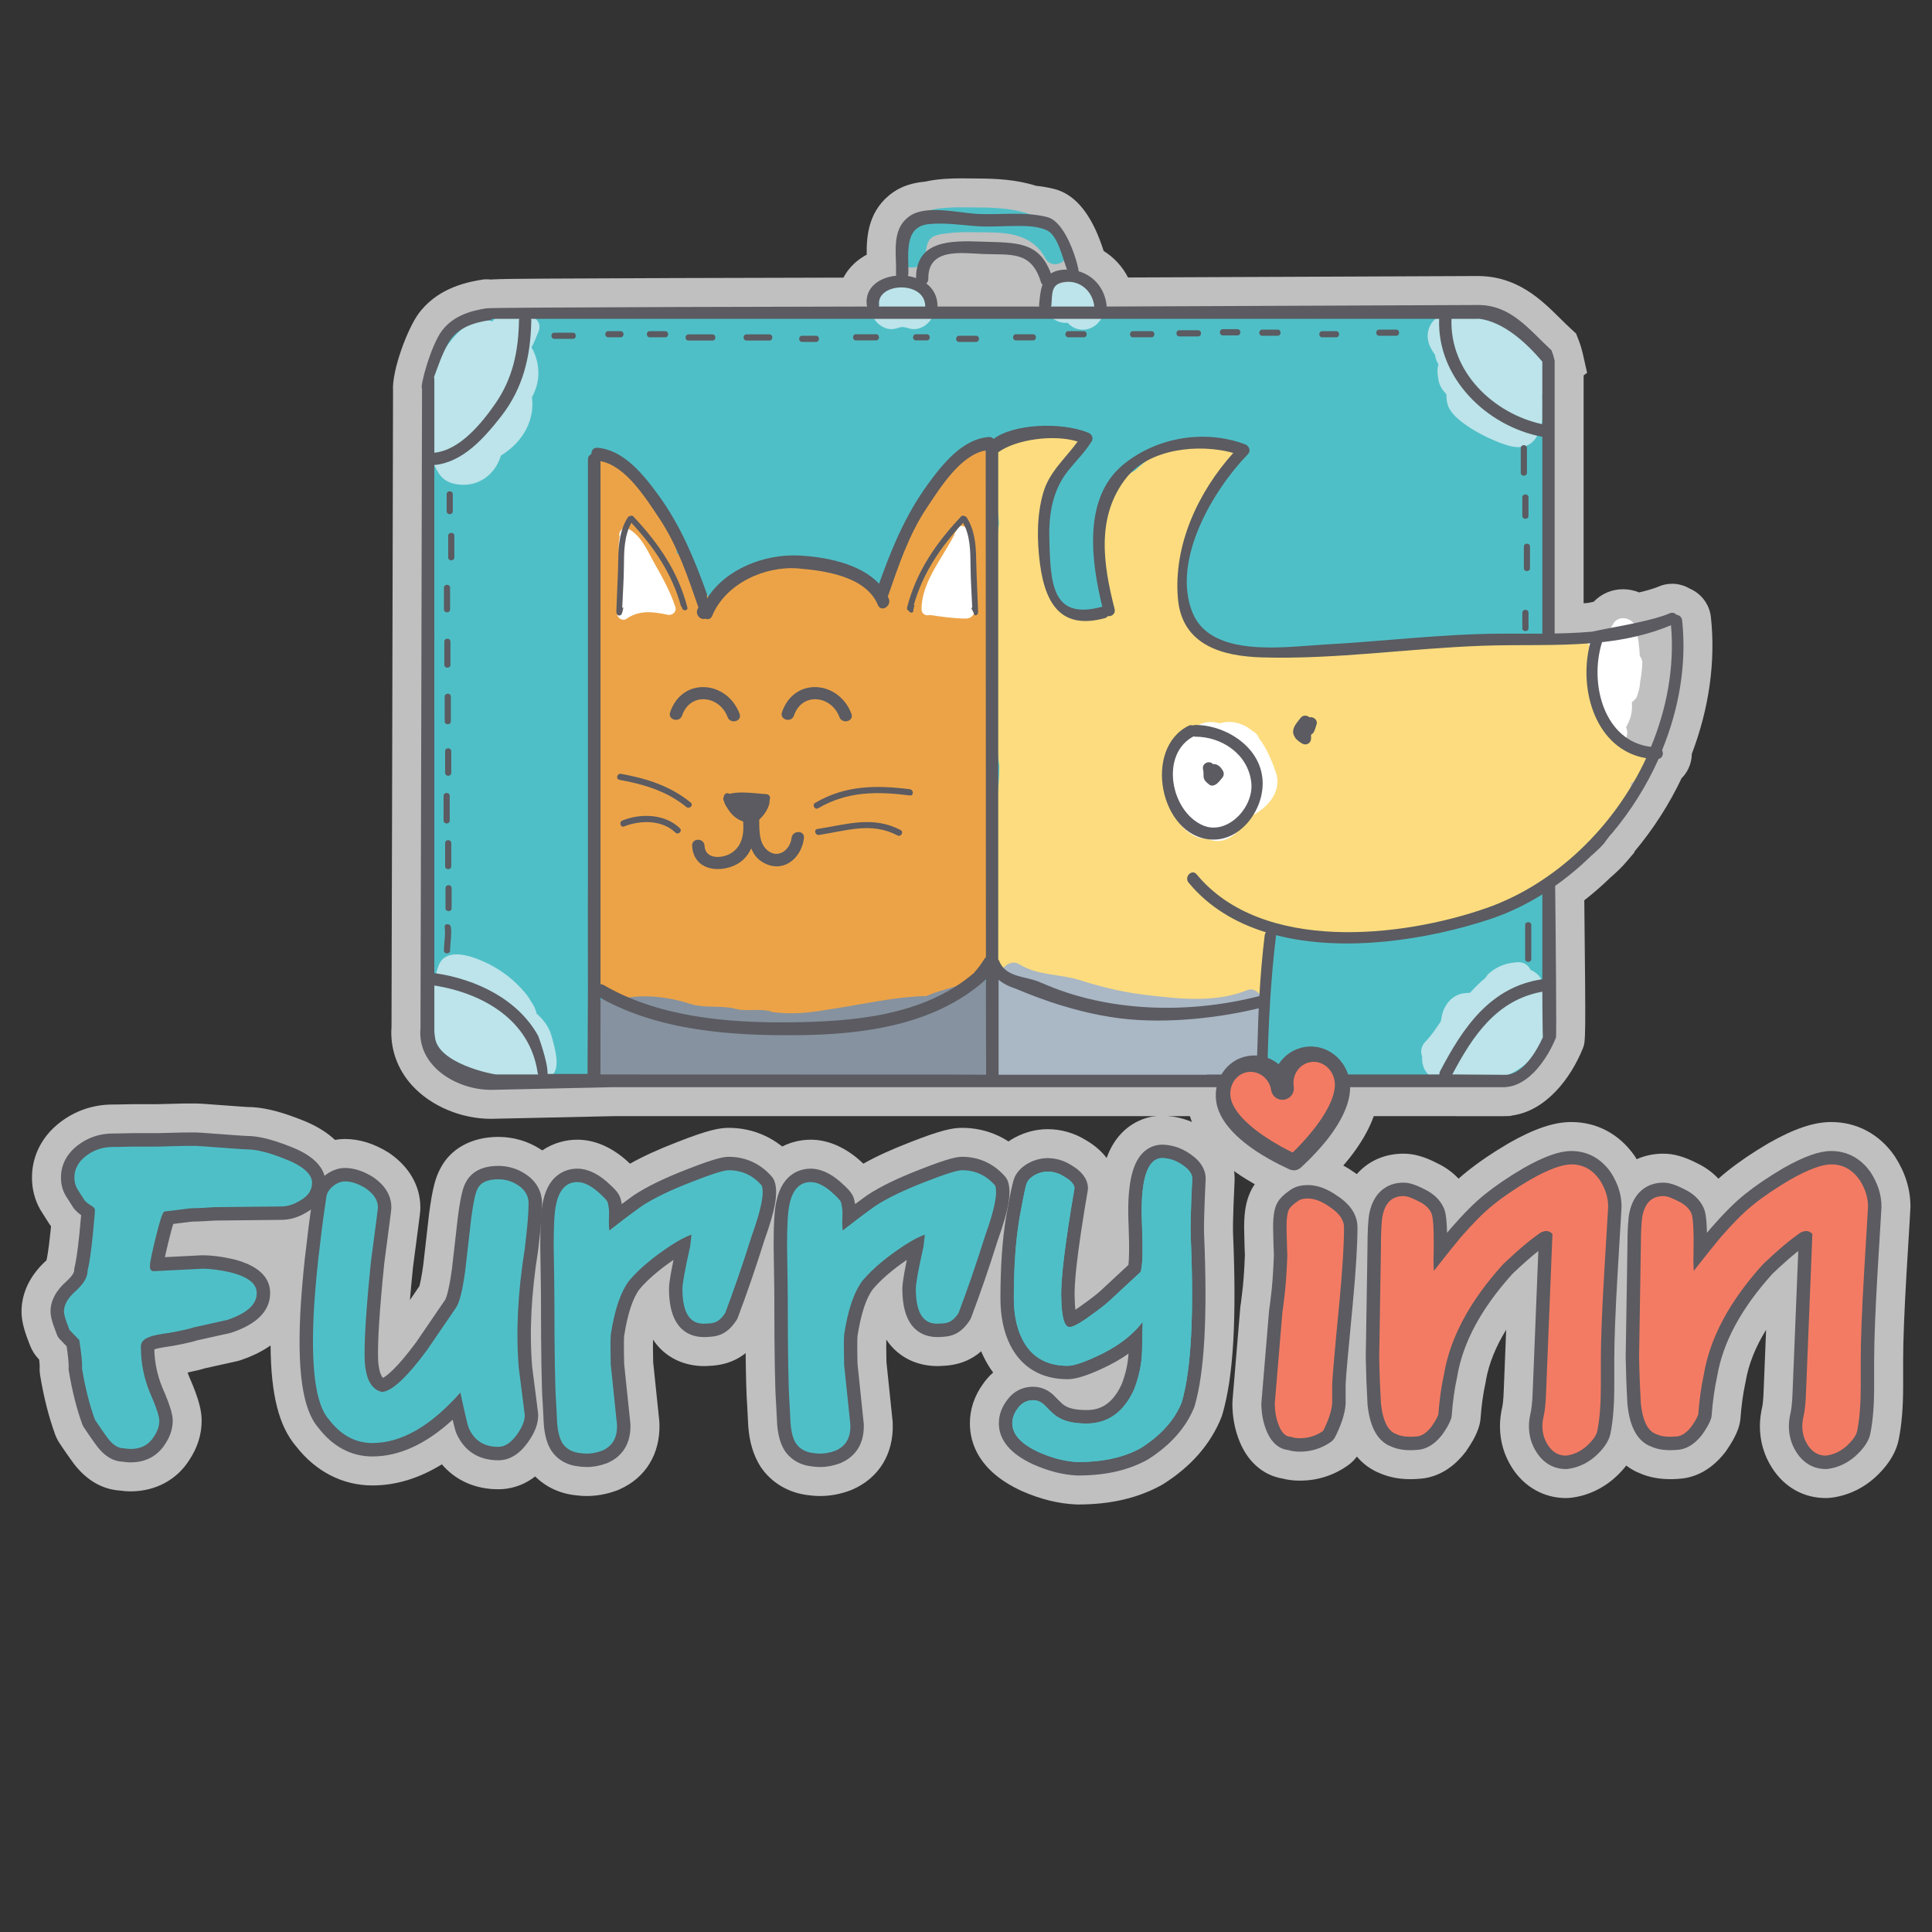<?xml version="1.0" encoding="utf-8"?>
<!-- Generator: Adobe Illustrator 18.0.0, SVG Export Plug-In . SVG Version: 6.00 Build 0)  -->
<!DOCTYPE svg PUBLIC "-//W3C//DTD SVG 1.1//EN" "http://www.w3.org/Graphics/SVG/1.1/DTD/svg11.dtd">
<svg version="1.1" id="Layer_1" xmlns="http://www.w3.org/2000/svg" xmlns:xlink="http://www.w3.org/1999/xlink" x="0px" y="0px"
	 viewBox="0 0 200 200" style="enable-background:new 0 0 200 200;" xml:space="preserve">
<rect x="0" y="0" width="200" height="200" fill="#333333" stroke="none"/>
<style type="text/css">
	.st0{opacity:0.69;}
	.st1{fill:#FFFFFF;}
	.st2{fill:#4FBFC7;}
	.st3{fill:#BCE4EA;}
	.st4{fill:#5B5B61;}
	.st5{fill:#FCDC7E;}
	.st6{fill:#ECA347;}
	.st7{fill:#AAB7C5;}
	.st8{fill:#86929F;}
	.st9{fill:#F47B63;}
</style>
<g class="st0">
	<path class="st1" d="M111.409,155.74c-1.81-0.073-3.705-0.54-5.631-1.388c-4.45-2.038-5.376-4.939-5.376-7.018
		c0-1.434,0.466-2.835,1.348-4.053c0.306-0.448,0.663-0.849,1.061-1.195c-0.341-0.461-0.648-0.962-0.919-1.502
		c-0.881-1.752-1.329-3.835-1.329-6.188c0-3.442,0.214-6.466,0.638-8.987c0.644-3.584,0.854-4.51,1.462-5.451
		c1.082-1.803,3.426-3.067,5.784-3.067c1.396,0,2.766,0.393,3.967,1.137c0.973,0.569,1.66,1.206,2.143,1.848
		c0.369-1.027,0.875-1.866,1.529-2.552c1.13-1.183,2.64-1.83,4.254-1.83c1.9,0.053,3.577,0.681,5.071,1.868
		c1.542,1.215,2.397,2.862,2.397,4.63l-0.003,0.213c-0.21,4.293-0.164,5.396-0.163,5.407c0.388,8.963,0.038,14.921-1.1,18.799
		c-0.04,0.131-0.072,0.225-0.109,0.326c-1.122,2.774-3.123,5.059-5.983,6.874l-0.138,0.087l-0.114,0.06
		c-2.437,1.336-5.254,1.986-8.611,1.986L111.409,155.74z"/>
	<path class="st1" d="M123.543,119.71c-0.973-0.773-2.035-1.184-3.205-1.217c-0.801,0-1.519,0.31-2.082,0.898
		c-1.159,1.217-1.611,3.637-1.419,7.609c0.091,2.47,0.033,3.51-0.025,3.942l-2.894,2.686c-0.396,0.36-0.987,0.821-1.782,1.383
		c-0.33,0.244-0.596,0.43-0.815,0.571c-0.036-0.322-0.069-0.765-0.077-1.364c-0.042-1.17,0.161-4.025,1.361-11.003
		c0.019-0.111,0.022-0.227,0.014-0.341c-0.067-0.881-0.66-1.647-1.755-2.279c-0.735-0.463-1.572-0.707-2.417-0.707
		c-1.31,0-2.671,0.71-3.263,1.694c-0.273,0.424-0.442,1.081-1.024,4.322c-0.395,2.354-0.596,5.209-0.596,8.491
		c0,1.882,0.341,3.512,1.01,4.843c1.16,2.312,3.22,3.537,5.957,3.537c0.796,0,1.938-0.349,3.487-1.062
		c1.04-0.471,1.977-1.001,2.805-1.591c-0.058,1.026-0.283,2.051-0.688,3.124c-1.092,2.439-2.606,2.722-3.651,2.722
		c-1.325,0-1.927-0.258-2.168-0.413c-0.058-0.039-0.089-0.058-0.155-0.086c-0.064-0.036-0.277-0.194-0.87-0.812
		c-0.643-0.721-1.454-1.101-2.352-1.101c-1.141,0-2.104,0.524-2.76,1.483c-0.507,0.701-0.778,1.494-0.778,2.293
		c0,1.744,1.199,3.18,3.584,4.272c1.576,0.693,3.104,1.078,4.545,1.137c0.017,0,0.036,0,0.055,0c2.841,0,5.19-0.529,7.177-1.622
		c0.028-0.014,0.053-0.028,0.078-0.044c2.323-1.475,3.928-3.285,4.776-5.381c0.017-0.044,0.031-0.086,0.044-0.13
		c1.026-3.496,1.35-9.306,0.984-17.778c-0.025-0.416-0.017-2.09,0.161-5.73c0-0.019,0-0.044,0-0.067
		C124.807,121.406,124.588,120.533,123.543,119.71z"/>
	<path class="st1" d="M60.744,154.867c-0.522,0-0.925-0.05-1.095-0.072c-1.654-0.159-3.143-0.854-4.247-1.955
		c-1.37,1.059-2.76,1.328-3.817,1.328c-2.389,0-4.428-0.919-5.845-2.582c-2.349,1.452-4.757,2.186-7.194,2.186
		c-3.067,0-5.87-1.439-7.901-4.057c-1.764-2.065-2.6-5.298-2.636-10.437c-0.782,0.556-1.764,1.065-2.995,1.488
		c-0.17,0.063-0.343,0.113-0.515,0.151l-3.308,0.734c-0.356,0.113-0.861,0.243-1.774,0.431c0.047,0.133,0.097,0.265,0.151,0.396
		c1.081,2.46,1.307,3.625,1.307,4.601c0,1.418-0.429,2.782-1.276,4.055c-1.274,2.04-3.502,3.251-6.067,3.251
		c-0.443,0-0.836-0.042-1.171-0.088c-1.399-0.101-3.346-0.756-5.02-3.191c-0.353-0.481-0.697-0.993-1.033-1.493l-0.113-0.169
		c-0.191-0.283-0.362-0.613-0.482-0.93c-0.668-1.84-1.17-3.824-1.554-6.114c-0.055-0.342-0.071-0.669-0.051-0.991v0.001
		c0,0,0-0.175-0.055-0.666l-0.021-0.022c-0.415-0.427-0.737-0.936-0.949-1.504l-0.323-0.861c-0.363-1.015-0.532-1.847-0.532-2.587
		c0-1.363,0.452-3.376,2.575-5.298c0.007-0.029,0.015-0.059,0.023-0.088c0.025-0.095,0.185-0.776,0.415-3.02
		c0.014-0.146,0.028-0.288,0.041-0.422c-0.088-0.115-0.143-0.193-0.194-0.269l-0.893-1.41l-0.065-0.113
		c-0.538-0.97-0.82-2.073-0.82-3.249c0-2.238,1.028-4.265,2.896-5.707c1.566-1.212,3.453-1.854,5.456-1.854
		c0.068,0,0.711,0,1.93-0.035c0,0,2.215-0.001,2.216-0.001c0.294,0,0.85,0,1.664-0.031c1.001-0.04,1.916-0.041,2.8-0.041
		c0.346,0,0.784,0.032,1.998,0.125l2.505,0.182c0.397,0.028,0.715,0.053,0.853,0.058c0.001,0,0.003,0,0.005,0
		c1.438,0,3.118,0.379,5.225,1.192c0.727,0.271,2.435,0.911,3.818,2.212c0.341-0.062,0.684-0.093,1.027-0.093
		c1.49,0,2.993,0.463,4.469,1.375l0.176,0.115c2.049,1.423,3.167,3.406,3.167,5.599c0,0.403-0.009,0.47-0.468,3.951l-0.291,2.208
		c-0.131,1.293-0.237,2.427-0.321,3.422l0.979-1.434c0.072-0.26,0.225-0.902,0.403-2.216l0.601-5.273
		c0.355-2.736,0.703-3.811,1.118-4.596c1.029-2.109,3.25-3.367,6.052-3.367c1.563,0,3.074,0.443,4.37,1.283
		c0.061,0.037,0.121,0.076,0.18,0.114c1.137-0.778,2.438-1.109,3.633-1.109c1.687,0,3.396,0.701,4.945,2.027
		c0.173,0.153,0.343,0.304,0.505,0.455c1.327-0.747,2.905-1.469,4.853-2.222c3.158-1.242,4.361-1.486,5.365-1.486
		c2.623,0,5.02,1.104,6.748,3.11c0.348,0.406,0.612,0.855,0.793,1.344c0.803,2.217,0.209,4.77-1.012,8.169
		c-0.884,2.815-1.819,5.534-2.782,8.084c-0.113,0.302-0.264,0.599-0.446,0.873c-1.718,2.621-3.873,3.021-5.557,3.075l-0.284,0.008
		c-1.962,0-4.006-0.784-5.299-2.739c-0.009,0.319-0.017,0.992,0.014,2.323l0.63,6.057c0.011,0.108,0.019,0.22,0.022,0.334
		c0.083,3.114-1.422,5.584-4.132,6.786l-0.117,0.057l-0.237,0.084C62.823,154.673,61.777,154.867,60.744,154.867z"/>
	<path class="st1" d="M80.164,122.252c-0.057-0.155-0.143-0.302-0.253-0.43c-1.166-1.353-2.714-2.068-4.475-2.068
		c-0.527,0-1.412,0.155-4.283,1.284c-2.365,0.915-4.159,1.785-5.534,2.689c-0.429,0.31-0.847,0.615-1.255,0.917
		c-0.031-0.183-0.072-0.369-0.122-0.552c-0.007-0.025-0.014-0.05-0.023-0.075c-0.18-0.538-0.609-0.984-1.458-1.733
		c-0.997-0.854-2.032-1.306-2.993-1.306c-0.855,0-2.914,0.333-3.549,3.374c-0.045,0.188-0.083,0.41-0.117,0.659
		c0.005-0.157,0.007-0.306,0.007-0.445c0-1.272-0.643-2.37-1.786-3.074c-0.807-0.524-1.754-0.801-2.737-0.801
		c-2.088,0-3.001,0.954-3.399,1.769c-0.22,0.416-0.484,1.184-0.79,3.534l-0.609,5.336c-0.354,2.611-0.67,3.174-0.724,3.254
		c-0.019,0.025-0.038,0.05-0.055,0.075l-2.925,4.283c-2.045,2.769-3.086,3.504-3.432,3.692c-0.394-0.358-0.489-1.486-0.51-1.841
		c-0.069-1.838,0.148-5.225,0.638-10.032l0.291-2.207c0.413-3.135,0.442-3.368,0.442-3.559c0-1.214-0.625-2.265-1.858-3.121
		c-0.02-0.014-0.041-0.028-0.062-0.042c-0.997-0.615-1.969-0.926-2.891-0.926c-0.749,0-1.509,0.322-2.112,0.817
		c-0.512-1.893-2.957-2.818-3.813-3.137c-1.73-0.668-3.108-0.993-4.212-0.993c-0.142,0-0.794-0.05-1.55-0.102l-1.975-0.144
		c-1.086-0.083-1.536-0.116-1.769-0.116c-0.846,0-1.721,0-2.686,0.039c-0.872,0.033-1.466,0.033-1.78,0.033
		c-0.001,0-2.128,0-2.128,0c-1.273,0.036-1.945,0.036-2.015,0.036c-1.333,0-2.586,0.427-3.622,1.228
		c-1.131,0.873-1.729,2.026-1.729,3.332c0,0.668,0.151,1.267,0.462,1.827c0.013,0.025,0.028,0.047,0.043,0.072l0.756,1.189
		c0.028,0.042,0.057,0.083,0.09,0.125c0.192,0.238,0.448,0.471,0.739,0.677c-0.034,0.41-0.092,1.039-0.173,1.879
		c-0.22,2.148-0.395,3.085-0.502,3.493c-0.031,0.117-0.047,0.236-0.047,0.355c0,0.252-0.281,0.651-0.746,1.078
		c-1.129,0.981-1.701,2.049-1.701,3.174c0,0.383,0.112,0.893,0.34,1.533l0.324,0.865c0.067,0.177,0.169,0.338,0.301,0.474
		l0.702,0.729c0.099,0.657,0.238,1.694,0.207,2.223c-0.006,0.103-0.001,0.208,0.016,0.311c0.353,2.11,0.809,3.92,1.398,5.542
		c0.039,0.103,0.107,0.233,0.168,0.324c0.358,0.532,0.726,1.087,1.105,1.602c0.844,1.242,1.81,1.893,2.87,1.938
		c0.25,0.036,0.549,0.075,0.872,0.075c1.552,0,2.794-0.674,3.569-1.913c0.513-0.771,0.773-1.574,0.773-2.392
		c0-0.493-0.129-1.289-1.078-3.451c-0.515-1.242-0.793-2.564-0.827-3.931c0.024-0.011,0.054-0.025,0.069-0.031
		c0.034-0.011,0.366-0.138,1.747-0.324c0.025-0.003,0.049-0.008,0.074-0.011c1.66-0.316,2.234-0.469,2.523-0.574l3.463-0.768
		c0.049-0.011,0.097-0.025,0.145-0.044c2.633-0.893,3.968-2.268,3.968-4.086c0-1.655-1.232-2.825-3.703-3.479
		c-1.247-0.291-2.353-0.432-3.378-0.432c-0.053,0-0.105,0.003-0.156,0.008c-0.125,0.008-2.444,0.122-3.657,0.186
		c0.086-0.399,0.215-0.962,0.408-1.752c0.208-0.848,0.355-1.369,0.454-1.685c0.175-0.019,0.943-0.119,0.943-0.119
		c0.475-0.058,0.968-0.122,1.072-0.125c0.001,0,0.002,0,0.003,0c0.055,0,0.439,0,1.151-0.039c0.421-0.022,0.735-0.044,0.935-0.058
		l0.157-0.011l6.902-0.072c0.92,0,1.805-0.269,2.665-0.793c0.158-0.09,0.295-0.185,0.429-0.281
		c-0.144,1.019-0.301,2.209-0.459,3.616c-0.236,1.846-0.427,3.837-0.586,6.104c-0.425,6.889,0.154,10.989,1.826,12.89
		c1.478,1.935,3.406,2.955,5.576,2.955c2.769,0,5.556-1.278,8.31-3.803c0.258,1.103,0.336,1.286,0.398,1.43
		c0.807,1.813,2.304,2.769,4.331,2.769c1.157,0,2.194-0.635,3.075-1.877c0.708-0.99,1.053-1.904,1.053-2.792
		c0-0.147,0-0.158-0.275-2.287l-0.342-2.658c-0.31-3.573-0.108-7.629,0.607-12.103c0.104-0.861,0.186-1.608,0.249-2.263
		c-0.015,0.529-0.023,1.118-0.023,1.792l0.034,2.229c0.022,1.414,0.039,2.484,0.039,3.191c0,5.536,0.065,9.414,0.182,10.878
		l0.11,2.165c0.091,1.131,0.333,2.004,0.76,2.695c0.627,0.97,1.664,1.563,2.917,1.674c0.041,0.006,0.081,0.006,0.122,0.006
		c-0.028,0-0.064,0-0.072,0c0.135,0.019,0.387,0.05,0.724,0.05c0.675,0,1.37-0.13,2.065-0.388c0.023-0.008,0.046-0.017,0.069-0.028
		c1.124-0.488,2.449-1.575,2.385-3.978c-0.001-0.036-0.003-0.072-0.007-0.105l-0.643-6.176c-0.04-1.705-0.026-2.495-0.005-2.864
		c0.356-2.331,0.913-3.995,1.62-4.901c0.838-0.981,1.986-1.971,3.493-3.005c-0.465,2.234-0.465,2.794-0.465,3.005
		c0,4.341,2.243,4.99,3.64,4.99c0.001,0,0.187-0.006,0.187-0.006c1.126-0.036,2.141-0.191,3.155-1.738
		c0.055-0.083,0.102-0.175,0.138-0.272c0.953-2.525,1.882-5.231,2.744-7.981C80.282,125.196,80.584,123.41,80.164,122.252z"/>
	<path class="st1" d="M84.902,154.867c-0.522,0-0.925-0.05-1.094-0.072c-2.142-0.206-4.004-1.308-5.117-3.029
		c-0.709-1.149-1.101-2.469-1.23-4.088l-0.116-2.247c-0.161-2.031-0.186-7.788-0.186-11.031c0-0.7-0.017-1.77-0.039-3.179
		l-0.033-2.195c0-2.719,0.107-4.261,0.371-5.367c0.871-4.166,3.915-5.679,6.468-5.679c1.685,0,3.395,0.701,4.943,2.026
		c0.174,0.153,0.343,0.305,0.506,0.456c1.326-0.747,2.903-1.469,4.852-2.222c3.158-1.242,4.361-1.486,5.366-1.486
		c2.623,0,5.019,1.104,6.747,3.11c0.351,0.409,0.616,0.863,0.797,1.356c0.799,2.208,0.206,4.759-1.016,8.156
		c-0.874,2.789-1.81,5.508-2.783,8.084c-0.118,0.316-0.277,0.624-0.467,0.903c-1.696,2.591-3.851,2.991-5.535,3.045l-0.284,0.008
		c-1.962,0-4.007-0.785-5.3-2.741c-0.01,0.307-0.017,0.971,0.013,2.326l0.63,6.056c0.009,0.062,0.021,0.216,0.022,0.374
		c0.084,3.096-1.443,5.579-4.189,6.771l-0.094,0.041l-0.165,0.062C86.979,154.673,85.933,154.867,84.902,154.867z"/>
	<path class="st1" d="M104.322,122.254c-0.058-0.158-0.144-0.305-0.254-0.432c-1.166-1.353-2.714-2.068-4.474-2.068
		c-0.528,0-1.413,0.155-4.284,1.284c-2.367,0.915-4.16,1.785-5.533,2.689c-0.429,0.31-0.848,0.615-1.255,0.917
		c-0.031-0.183-0.072-0.369-0.123-0.552c-0.006-0.025-0.013-0.047-0.021-0.072c-0.178-0.538-0.607-0.984-1.459-1.735
		c-0.997-0.854-2.032-1.306-2.993-1.306c-0.855,0-2.914,0.333-3.55,3.374c-0.2,0.84-0.29,2.262-0.29,4.627l0.033,2.171
		c0.022,1.441,0.04,2.534,0.04,3.249c0,5.53,0.066,9.409,0.182,10.878l0.11,2.162c0.09,1.134,0.333,2.007,0.759,2.697
		c0.627,0.97,1.663,1.563,2.918,1.674c0.041,0.006,0.081,0.006,0.122,0.006c-0.027,0-0.064,0-0.072,0
		c0.135,0.019,0.387,0.05,0.724,0.05c0.676,0,1.369-0.13,2.065-0.388c0.022-0.008,0.046-0.017,0.069-0.028
		c1.124-0.488,2.45-1.572,2.385-3.978c-0.001-0.036-0.003-0.072-0.007-0.105l-0.643-6.176c-0.039-1.705-0.026-2.495-0.004-2.861
		c0.357-2.334,0.914-3.997,1.619-4.904c0.839-0.981,1.986-1.971,3.492-3.005c-0.463,2.232-0.463,2.794-0.463,3.005
		c0,4.341,2.243,4.99,3.639,4.99c0.001,0,0.188-0.006,0.188-0.006c1.126-0.036,2.14-0.191,3.153-1.738
		c0.057-0.083,0.103-0.175,0.139-0.272c0.949-2.514,1.881-5.22,2.746-7.981C104.44,125.199,104.741,123.41,104.322,122.254z"/>
	<path class="st1" d="M134.56,153.275c-0.654,0-1.25-0.072-1.81-0.22c-2.07-0.345-3.719-1.845-4.553-4.158
		c-0.41-1.117-0.621-2.338-0.621-3.611c0-0.141,0.008-0.281,0.023-0.42l0.786-9.42c0.011-0.177,0.035-0.349,0.069-0.527
		c0.022-0.145,0.063-0.47,0.122-0.996c0.132-0.985,0.229-2.312,0.296-4.014c-0.026-0.45-0.042-1.081-0.062-1.99l-0.005-0.223
		c-0.063-1.901,0.12-3.187,0.612-4.264c0.438-1.025,1.326-1.986,2.686-2.866c0.978-0.597,2.089-0.888,3.286-0.888
		c1.638,0,3.224,0.561,4.847,1.713c2.094,1.392,3.29,3.422,3.29,5.667c0,1.896-0.169,4.691-0.49,8.086
		c-0.576,5.939-0.711,7.721-0.738,8.25l0.003,1.887c0,0.123-0.006,0.235-0.014,0.349c-0.122,1.403-0.561,2.811-1.385,4.463
		c-0.343,0.668-0.823,1.221-1.403,1.629C138.023,152.753,136.365,153.275,134.56,153.275z"/>
	<path class="st1" d="M138.499,123.837c-1.098-0.779-2.115-1.159-3.11-1.159c-0.449,0-1.098,0.066-1.655,0.405
		c-0.843,0.546-1.367,1.078-1.589,1.597c-0.283,0.618-0.388,1.53-0.341,2.95c0.025,1.139,0.039,1.841,0.075,2.293h-0.005
		c-0.069,1.821-0.172,3.268-0.316,4.333c-0.078,0.696-0.13,1.084-0.153,1.206c-0.014,0.067-0.025,0.13-0.028,0.197l-0.793,9.511
		c-0.006,0.039-0.008,0.078-0.008,0.116c0,0.923,0.153,1.802,0.444,2.595c0.596,1.655,1.564,2.146,2.356,2.234
		c0.344,0.108,0.732,0.161,1.184,0.161c1.175,0,2.256-0.338,3.21-1.006c0.188-0.133,0.341-0.31,0.446-0.516
		c0.649-1.3,0.992-2.365,1.078-3.349c0.003-0.039,0.005-0.078,0.005-0.119l-0.003-1.96c0.036-0.84,0.288-3.687,0.751-8.463
		c0.313-3.316,0.477-6.013,0.477-7.804C140.525,125.817,139.832,124.724,138.499,123.837z"/>
	<path class="st1" d="M162.114,155.078c-2.257,0-4.281-1.124-5.554-3.083c-0.854-1.319-1.285-2.788-1.285-4.37
		c0-0.631,0.086-1.325,0.256-2.063l0,0c0,0,0.109-0.518,0.144-1.802l0.244-6.104c-1.081,1.754-1.771,3.47-2.087,5.179l-0.04,0.262
		l-0.029,0.135c-0.232,1.061-0.393,2.216-0.491,3.532c-0.025,0.391-0.114,0.802-0.261,1.197c-0.293,0.813-0.728,1.512-1.162,2.142
		l-0.084,0.143l-0.155,0.187c-1.652,2.087-3.508,2.604-4.808,2.66c-0.292,0.022-0.563,0.031-0.815,0.031
		c-1.189,0-2.245-0.214-3.224-0.652c-0.166-0.064-0.332-0.14-0.483-0.223c-2.093-1.094-3.35-3.287-3.691-6.498l-0.017-0.158
		l-0.001-0.057c-0.091-1.586-0.152-3.194-0.187-4.918l0.18-11.537c0-2.602,0.16-3.649,0.281-4.208
		c0.723-3.357,3.195-5.445,6.45-5.445c1.087,0,2.18,0.312,3.536,1.014c0.83,0.401,1.562,0.938,2.159,1.574
		c0.297-0.268,0.585-0.511,0.868-0.735c1.243-0.997,2.661-1.961,4.325-2.938c2.634-1.501,4.68-2.19,6.474-2.19
		c2.646,0,4.971,1.239,6.548,3.49l0.068,0.103c1.069,1.668,1.589,3.366,1.589,5.192c0,0.054-0.023,0.583-0.086,1.576l-0.315,5.273
		c-0.23,3.889-0.353,7-0.353,8.999v2.736c0,2.152-0.146,3.93-0.446,5.435c-0.23,1.249-0.941,2.491-2.105,3.651
		c-1.362,1.362-3.056,2.207-4.894,2.437C162.408,155.069,162.265,155.078,162.114,155.078z"/>
	<path class="st1" d="M162.655,119.15c-1.231,0-2.847,0.577-4.954,1.777c-1.572,0.923-2.872,1.813-3.978,2.7
		c-1.026,0.815-2.159,1.949-3.593,3.593c-0.111,0.133-0.222,0.269-0.333,0.402c-0.042-1.747-0.197-2.268-0.36-2.62
		c-0.366-0.798-1.059-1.455-1.949-1.877c-0.92-0.48-1.6-0.699-2.196-0.699c-1.813,0-3.097,1.123-3.518,3.08
		c-0.141,0.654-0.214,1.88-0.214,3.62l-0.18,11.43c0.033,1.638,0.092,3.213,0.183,4.807c0.003,0.025,0.005,0.047,0.005,0.069
		c0.233,2.182,0.934,3.548,2.143,4.18c0.061,0.033,0.13,0.061,0.197,0.083c0.274,0.13,0.94,0.427,2.076,0.427
		c0.197,0,0.41-0.008,0.64-0.028c0.968-0.025,1.855-0.541,2.639-1.536c0.019-0.022,0.036-0.044,0.053-0.072
		c0.394-0.566,0.693-1.051,0.882-1.575c0.044-0.119,0.072-0.244,0.08-0.371c0.108-1.455,0.288-2.75,0.552-3.953
		c0.003-0.019,0.008-0.042,0.008-0.064c0.602-3.562,2.481-7.055,5.749-10.678c0.998-0.948,1.888-1.735,2.658-2.345l-0.574,14.34
		c-0.042,1.525-0.18,2.215-0.219,2.392c-0.119,0.518-0.18,0.987-0.18,1.391c0,1.009,0.263,1.904,0.801,2.736
		c0.92,1.417,2.162,1.716,3.038,1.716c0.058,0,0.114-0.006,0.175-0.011c1.17-0.147,2.259-0.696,3.149-1.586
		c0.737-0.735,1.156-1.436,1.281-2.112c0.261-1.306,0.388-2.889,0.388-4.848v-2.736c0-2.026,0.122-5.2,0.358-9.176
		c0.144-2.44,0.252-4.203,0.316-5.286c0.055-0.873,0.08-1.339,0.08-1.386c0-1.234-0.352-2.384-1.114-3.573
		C165.732,119.915,164.318,119.15,162.655,119.15z"/>
	<path class="st1" d="M189.021,155.078c-2.291,0-4.263-1.095-5.554-3.083c-0.852-1.315-1.283-2.784-1.283-4.37
		c0-0.631,0.086-1.325,0.256-2.063c0,0.001,0,0.001,0,0.001c0,0,0.106-0.521,0.139-1.798l0.247-6.104
		c-1.121,1.817-1.82,3.593-2.118,5.361l-0.058,0.284c-0.22,1.049-0.375,2.184-0.473,3.464c-0.023,0.359-0.104,0.75-0.236,1.131
		c-0.315,0.865-0.751,1.566-1.185,2.198l-0.051,0.087l-0.17,0.22c-1.67,2.111-3.529,2.631-4.83,2.687
		c-0.294,0.022-0.565,0.031-0.814,0.031c-1.673,0-2.77-0.444-3.234-0.655c-0.145-0.058-0.288-0.122-0.429-0.196
		c-2.085-1.09-3.332-3.204-3.706-6.288l-0.043-0.166l-0.004-0.341c-0.092-1.573-0.152-3.165-0.184-4.864l0.18-11.532
		c0-2.577,0.154-3.624,0.27-4.183c0.734-3.385,3.207-5.471,6.458-5.471c1.083,0,2.175,0.312,3.533,1.013
		c0.83,0.401,1.562,0.938,2.161,1.576c0.298-0.268,0.587-0.513,0.87-0.737c1.219-0.979,2.635-1.943,4.318-2.936
		c2.642-1.503,4.688-2.192,6.48-2.192c2.649,0,4.976,1.24,6.551,3.493l0.067,0.101c1.071,1.671,1.591,3.369,1.591,5.191
		c0,0.053-0.026,0.58-0.086,1.566c-0.066,1.086-0.174,2.848-0.319,5.284c-0.23,3.931-0.352,7.043-0.352,8.998v2.736
		c0,2.153-0.146,3.932-0.446,5.436c-0.223,1.237-0.935,2.483-2.105,3.65c-1.361,1.362-3.056,2.207-4.897,2.437
		C189.35,155.066,189.185,155.078,189.021,155.078z"/>
	<path class="st1" d="M193.653,121.362c-1.012-1.447-2.428-2.212-4.092-2.212c-1.234,0-2.847,0.577-4.956,1.777
		c-1.566,0.923-2.872,1.813-3.975,2.7c-1.026,0.815-2.16,1.949-3.596,3.593c-0.111,0.133-0.219,0.269-0.33,0.402
		c-0.042-1.747-0.197-2.268-0.36-2.62c-0.369-0.798-1.059-1.455-1.949-1.877c-0.923-0.48-1.6-0.699-2.196-0.699
		c-1.813,0-3.096,1.123-3.521,3.08c-0.136,0.654-0.208,1.88-0.208,3.62l-0.18,11.43c0.031,1.638,0.089,3.213,0.183,4.807
		c0,0.025,0,0.047,0.005,0.069c0.23,2.182,0.932,3.548,2.14,4.18c0.064,0.033,0.128,0.061,0.194,0.083
		c0.277,0.13,0.945,0.427,2.079,0.427c0.194,0,0.407-0.008,0.64-0.028c0.965-0.025,1.852-0.541,2.639-1.536
		c0.017-0.022,0.036-0.044,0.053-0.072c0.391-0.566,0.693-1.051,0.884-1.575c0.042-0.119,0.069-0.244,0.078-0.371
		c0.111-1.455,0.291-2.75,0.549-3.953c0.006-0.019,0.008-0.042,0.014-0.064c0.599-3.562,2.481-7.055,5.75-10.678
		c0.995-0.948,1.885-1.735,2.658-2.345l-0.579,14.34c-0.039,1.525-0.175,2.215-0.214,2.392c-0.119,0.518-0.18,0.987-0.18,1.391
		c0,1.009,0.26,1.904,0.798,2.736c0.92,1.417,2.159,1.716,3.038,1.716c0.058,0,0.116-0.006,0.172-0.011
		c1.173-0.147,2.262-0.696,3.152-1.586c0.737-0.735,1.159-1.436,1.281-2.112c0.261-1.306,0.388-2.889,0.388-4.848v-2.736
		c0-2.026,0.125-5.2,0.358-9.176c0.144-2.44,0.252-4.203,0.319-5.286c0.053-0.873,0.08-1.339,0.08-1.386
		C194.77,123.701,194.416,122.551,193.653,121.362z"/>
	<path class="st1" d="M133.955,124.152c-0.544,0-1.098-0.112-1.603-0.324l-0.134-0.06c-0.718-0.321-2.209-1.038-3.791-2.069
		c-2.816-1.88-4.571-3.942-5.249-6.155h-59.72l-12.643,0.277c-3.081,0-6.202-1.321-8.146-3.447c-1.547-1.692-2.304-3.842-2.14-6.066
		c0.015-2.26,0.109-43.671,0.158-65.838c-0.138-2.119,1.526-6.543,2.694-8.074c1.429-1.875,3.57-3.003,6.543-3.447l0.22-0.033
		l0.436-0.001l0.165,0.022c1.135-0.066,2.913-0.077,5.844-0.095c3.697-0.022,8.618-0.042,13.535-0.058
		c6.835-0.022,13.665-0.038,17.191-0.045c0.162-0.31,0.355-0.605,0.579-0.881c0.493-0.609,1.113-1.112,1.828-1.493
		c-0.032-1.942,0.173-4.686,2.759-6.476c0.881-0.609,1.954-0.964,3.274-1.085c1.337-0.3,2.717-0.341,3.789-0.341
		c0.339,0,1.685,0.016,1.685,0.016c1.85,0.008,3.993,0.107,6.024,0.756c0.672,0.071,1.289,0.178,1.875,0.326
		c1.971,0.495,3.549,2.239,4.686,5.184c0.176,0.456,0.32,0.866,0.436,1.236c1.077,0.669,1.945,1.617,2.524,2.745
		c8.151-0.034,35.946-0.149,36.178-0.151c4.119,0,6.585,2.439,8.567,4.399c0.369,0.365,0.74,0.733,1.125,1.086l0.51,0.469
		l0.253,0.646c0.188,0.479,0.343,0.992,0.463,1.525l0.426,1.895l-0.361,0.271V62.45c0.146-0.01,0.292-0.021,0.438-0.034l0.604-0.125
		c0.78-0.818,1.865-1.294,3.036-1.294c0.581,0,1.149,0.116,1.674,0.331c1.177-0.284,1.71-0.479,1.94-0.581
		c0.468-0.209,0.964-0.315,1.471-0.315c0.649,0,1.287,0.181,1.844,0.512c1.177,0.51,2.022,1.612,2.17,2.937
		c0.498,4.586-0.185,9.459-1.974,14.151c-0.006,0.521-0.122,1.041-0.349,1.521c-0.181,0.383-0.422,0.723-0.711,1.009
		c-1.286,2.708-2.927,5.263-4.888,7.605l0.007,0.068l-0.824,0.971c-0.5,0.59-1.028,1.073-1.569,1.558l-0.008-0.004
		c-0.884,0.863-1.818,1.68-2.79,2.438c0.157,14.565,0.143,14.604-0.151,15.333c-1.248,3.093-3.816,6.478-7.351,6.951l-0.158,0.047
		l-0.718,0.016c-0.045,0-13.414-0.002-13.414-0.002c-0.5,1.399-1.341,2.852-2.516,4.343c-1.201,1.49-2.397,2.636-3.005,3.188
		c-0.635,0.562-1.363,0.907-2.113,1.027C134.377,124.134,134.168,124.152,133.955,124.152z"/>
	<path class="st1" d="M134.105,121.14c0.188-0.031,0.391-0.125,0.538-0.255c0.058-0.055,1.391-1.231,2.7-2.855
		c1.625-2.062,2.43-3.908,2.422-5.486h15.791c0.05,0.003,0.097,0.003,0.147,0h0.144c0.025,0,0.042-0.008,0.061-0.014
		c2.426-0.177,4.308-2.994,5.165-5.117c0.072-0.18-0.016-9.69-0.082-15.71c1.346-0.949,2.625-2.018,3.816-3.192v0.017
		c0.455-0.406,0.895-0.807,1.281-1.261c-0.003-0.029,0.699-0.961,0.768-0.98c1.952-2.324,3.601-4.934,4.84-7.718
		c0.424-0.082,0.543-0.57,0.363-0.901c1.752-4.283,2.567-8.911,2.073-13.454c-0.039-0.349-0.302-0.534-0.568-0.568
		c-0.169-0.18-0.432-0.284-0.712-0.159c-0.867,0.387-2.317,0.745-3.736,1.046c-0.515-0.683-1.704-0.774-2.146,0.091
		c-0.076,0.151-0.157,0.266-0.239,0.382c-0.231,0.044-0.454,0.086-0.648,0.123l-1.275,0.263c-1.283,0.112-2.576,0.158-3.87,0.181
		V37.374c0.003-0.004,0.003-0.012,0.008-0.016c-0.083-0.371-0.191-0.736-0.33-1.09c-2.312-2.125-4.183-4.724-7.646-4.695
		c-0.172,0.001-38.405,0.16-38.405,0.16c-0.141-1.803-1.295-3.19-2.914-3.656c0.086-0.129-1.12-5.074-3.255-5.609
		c-0.587-0.148-1.177-0.232-1.77-0.281c-1.643-0.588-3.526-0.702-5.406-0.71c-1.495-0.005-3.389-0.109-4.995,0.297
		c-0.776,0.051-1.494,0.206-2.034,0.58c-2.006,1.388-1.346,3.921-1.437,6.031c-0.003,0.061,0.014,0.105,0.025,0.157
		c-1.724,0.162-3.265,1.2-3.051,3.03c0.007,0.06,0.032,0.107,0.051,0.16c0,0-39.262,0.073-39.364,0.183
		c-0.016,0.002-0.028-0.004-0.045-0.001c-1.758,0.263-3.487,0.837-4.602,2.302c-1.179,1.543-2.333,5.897-2.078,6.009
		c0,0-0.145,66.067-0.159,66.22c-0.362,4.02,3.918,6.467,7.488,6.373c0.197-0.006,8.504-0.186,12.442-0.274h62.492
		c-0.099,0.491-0.124,1.007-0.041,1.533c0.272,1.716,1.663,3.446,4.156,5.109c1.746,1.139,3.379,1.844,3.449,1.877
		C133.7,121.14,133.916,121.171,134.105,121.14z M110.456,27.911c-0.061-0.001-0.119-0.004-0.18-0.002
		c-0.64,0.021-1.12,0.167-1.486,0.401c-1.256-3.378-3.652-3.169-7.115-3.293c-2.096-0.076-4.504-0.143-5.833,1.065
		c0.172-1.47,0.591-1.739,2.311-1.944c1.342-0.16,2.73-0.088,4.078-0.084c2.394,0.01,4.732,0.357,5.964,2.66
		c0.454,0.846,1.387,0.765,1.942,0.265C110.251,27.328,110.355,27.653,110.456,27.911z M168.82,81.094
		c0.122-0.071,0.238-0.15,0.354-0.228c-0.112,0.194-0.227,0.386-0.343,0.578C168.845,81.317,168.844,81.199,168.82,81.094z
		 M159.654,40.855c0.003-0.007,0.004-0.014,0.007-0.02v0.162L159.654,40.855z M94.029,28.386c0.01-0.231,0.009-0.48,0.004-0.738
		c0.299,0.082,0.635,0.063,0.936-0.057c-0.089,0.352-0.142,0.743-0.14,1.193c-0.274-0.094-0.554-0.171-0.846-0.213
		C94.002,28.513,94.025,28.457,94.029,28.386z M107.589,31.733H97.055c0.005-1.077-0.469-1.864-1.169-2.394
		c0.129-0.103,0.217-0.257,0.213-0.475c-0.053-3.194,3.355-2.674,5.576-2.574c2.878,0.131,5.076-0.403,6.077,2.902
		c0.035,0.118,0.098,0.203,0.17,0.273c-0.218,0.603-0.292,1.331-0.353,2.107C107.564,31.634,107.579,31.681,107.589,31.733z
		 M109.763,29.337c-0.12,0.032-0.232,0.078-0.341,0.129c0.198-0.144,0.469-0.243,0.854-0.283c0.135-0.014,0.264-0.005,0.394,0
		C110.355,29.212,110.045,29.262,109.763,29.337z M172.984,64.725c0.374,4.3-0.427,8.609-2.076,12.59
		c-0.984-0.115-1.827-0.462-2.546-0.965c0.119-0.357,0.113-0.752-0.038-1.067c0.441-0.748,0.679-1.514,0.613-2.506
		c-0.003-0.036-0.011-0.068-0.014-0.103c0.072-0.04,0.141-0.091,0.208-0.154c0.2-0.151,0.352-0.374,0.405-0.689
		c0.003-0.008,0.006-0.017,0.006-0.025c0.139-0.373,0.211-0.739,0.238-1.146c0.117-0.643,0.197-1.29,0.233-1.957
		c0.014-0.327-0.092-0.591-0.261-0.794c-0.034-0.693-0.102-1.38-0.229-2.066C170.688,65.563,171.843,65.201,172.984,64.725z
		 M159.661,37.442c-0.001-0.004-0.003-0.009-0.004-0.013c0.001,0.002,0.003,0.003,0.004,0.005V37.442z"/>
</g>
<g>
	<path class="st2" d="M159.406,36.096c-0.252-0.231-0.485-0.495-0.707-0.773c-0.008-0.004-0.014-0.008-0.019-0.012
		c-0.823-0.561-1.683-1.134-2.348-1.878c-0.086-0.094-0.169-0.193-0.255-0.29c-0.017-0.009-0.028-0.015-0.047-0.024
		c-0.122-0.06-0.236-0.13-0.346-0.2H48.2c-0.799,1.157-1.78,2.179-2.892,3.036c-0.215,0.54-0.478,1.058-0.761,1.566v71.129
		c0.356,0.407,0.634,0.873,0.84,1.372c0.002,0,0.004,0.003,0.006,0.006c0.169,0.158,0.315,0.324,0.451,0.499
		c0.527,0.183,0.988,0.449,1.385,0.773h41.147c0.687-0.446,1.272-0.973,1.679-1.605c0.062-0.014,0.126-0.03,0.189-0.044
		c0.315,0.421,0.795,0.743,1.47,0.879c1.439,0.283,2.865,0.349,4.284,0.286c0.269,0.103,0.559,0.18,0.881,0.202
		c1.397,0.1,2.79,0.191,4.184,0.283h55.242c0.391-0.069,0.79-0.111,1.192-0.144c0.222-0.394,0.491-0.751,0.818-1.023
		c0.155-0.127,0.316-0.247,0.474-0.369c0.116-0.15,0.225-0.311,0.355-0.452c0.006-0.011,0.011-0.025,0.019-0.039
		c0.327-0.665,0.768-1.297,1.297-1.816V93.423c-0.333-0.657-0.538-1.432-0.538-2.34v-13.99c0-0.958,0.222-1.773,0.59-2.455V63.104
		c0-0.566,0.08-1.08,0.219-1.55L159.406,36.096z"/>
	<path class="st3" d="M159.298,36.511c-1.137-2.471-3.828-3.618-6.287-4.289c-0.277-0.076-0.524-0.06-0.737,0.012
		c-0.848-0.132-1.766-0.065-2.761,0.252c-1.516,0.484-2.14,2.095-1.422,3.496c0.139,0.272,0.297,0.523,0.466,0.761
		c0.039,0.335,0.152,0.674,0.358,0.999c-0.008,0.021-0.022,0.05-0.028,0.07c-0.155,0.517-0.055,1.051,0.033,1.564
		c0.1,0.552,0.413,1.027,0.809,1.439c0,0.25,0.014,0.506,0.058,0.776c0.194,1.167,1.425,2.053,2.326,2.649
		c1.101,0.728,2.689,1.487,3.953,1.866c1.187,0.356,2.304,0.254,2.991-0.866c0.105-0.176,0.172-0.388,0.208-0.618
		c0.247-0.351,0.399-0.798,0.399-1.342c0.006-0.776,0.025-1.599-0.017-2.41C160.235,39.564,159.997,38.021,159.298,36.511z"/>
	<path class="st3" d="M54.245,32.669c-0.107-0.049-0.218-0.094-0.349-0.131c-1.388-0.396-2.317-0.031-2.925,0.741
		c-1.193-0.477-2.63,0.103-3.879,1.504c-3.173,3.559-3.195,7.643-3.126,12.183c0.012,0.75,0.504,1.185,1.071,1.314
		c0.06,0.155,0.132,0.304,0.219,0.441c0.462,0.875,1.124,1.305,2.197,1.433c2.213,0.263,3.857-1.155,4.402-2.993
		c0.082-0.051,0.164-0.102,0.243-0.158c2.115-1.396,3.266-3.564,2.972-5.89c0.841-1.539,0.884-3.201,0.125-4.843
		c-0.05-0.109-0.119-0.201-0.183-0.294c0.276-0.514,0.506-1.061,0.728-1.631C56.166,33.248,55.173,32.563,54.245,32.669z"/>
	<path class="st3" d="M57.075,107.185c-0.268-0.945-0.838-1.644-1.53-2.259c-0.094-0.444-0.29-0.873-0.57-1.25
		c-0.135-0.252-0.286-0.485-0.443-0.682c-1.363-1.716-3.095-2.947-5.145-3.734c-1.242-0.471-3.289-0.976-3.957,0.632
		c-0.131,0.316-0.225,0.654-0.293,1.006c-0.482,0.269-0.861,0.721-1.01,1.284c-0.237,0.898-0.067,1.666,0.335,2.478
		c0.055,0.114,0.127,0.213,0.204,0.31c-0.075,0.136-0.139,0.274-0.184,0.416c-1.647,5.311,8.892,7.934,12.477,6.049
		C58.149,110.808,57.435,108.457,57.075,107.185z"/>
	<path class="st3" d="M159.542,101.38c-0.186-0.419-0.607-0.768-1.092-0.976c-0.236-0.482-0.696-0.837-1.339-0.798
		c-1.17,0.075-2.068,0.391-2.963,1.151c-0.153,0.127-0.266,0.291-0.369,0.466c-0.59,0.488-1.137,1.026-1.6,1.552
		c-0.238,0.014-0.477,0.019-0.698,0.058c-1.062,0.169-1.777,0.965-2.115,1.921c-0.127,0.369-0.125,0.674-0.225,1.001
		c-0.488,0.71-0.929,1.417-1.566,2.057c-0.485,0.493-0.543,1.073-0.352,1.566c-0.1,1.211,0.629,2.45,2.24,2.415
		c3.18-0.075,5.741,0.615,8.413-1.597C160.512,108.011,160.834,104.324,159.542,101.38z"/>
	<g>
		<path class="st4" d="M111.531,152.742c-1.441-0.058-2.969-0.444-4.545-1.137c-2.385-1.092-3.584-2.528-3.584-4.272
			c0-0.798,0.27-1.591,0.778-2.293c0.656-0.959,1.619-1.483,2.76-1.483c0.898,0,1.709,0.38,2.352,1.101
			c0.593,0.618,0.807,0.776,0.87,0.812c0.067,0.028,0.097,0.047,0.155,0.086c0.241,0.155,0.843,0.413,2.168,0.413
			c1.045,0,2.559-0.283,3.651-2.722c0.405-1.073,0.629-2.099,0.688-3.124c-0.829,0.59-1.766,1.12-2.805,1.591
			c-1.55,0.712-2.692,1.062-3.487,1.062c-2.737,0-4.797-1.225-5.957-3.537c-0.669-1.331-1.01-2.961-1.01-4.843
			c0-3.282,0.201-6.137,0.596-8.491c0.582-3.241,0.751-3.898,1.024-4.322c0.592-0.984,1.953-1.694,3.263-1.694
			c0.846,0,1.683,0.244,2.417,0.707c1.095,0.632,1.688,1.397,1.755,2.279c0.008,0.114,0.006,0.23-0.014,0.341
			c-1.2,6.977-1.403,9.833-1.361,11.003c0.008,0.599,0.041,1.042,0.077,1.364c0.219-0.141,0.485-0.327,0.815-0.571
			c0.796-0.563,1.386-1.023,1.782-1.383l2.894-2.686c0.058-0.432,0.116-1.472,0.025-3.942c-0.191-3.972,0.261-6.393,1.419-7.61
			c0.563-0.588,1.281-0.898,2.082-0.898c1.17,0.033,2.231,0.444,3.205,1.217c1.045,0.823,1.264,1.697,1.264,2.281
			c0,0.022,0,0.047,0,0.067c-0.177,3.64-0.186,5.314-0.161,5.73c0.366,8.472,0.042,14.282-0.984,17.778
			c-0.014,0.044-0.028,0.086-0.044,0.13c-0.848,2.096-2.453,3.906-4.776,5.381c-0.025,0.017-0.05,0.031-0.078,0.044
			c-1.988,1.092-4.336,1.622-7.177,1.622C111.567,152.742,111.548,152.742,111.531,152.742z"/>
		<path class="st2" d="M107.548,150.336c-1.827-0.84-2.757-1.83-2.757-3.002c0-0.48,0.159-0.99,0.513-1.472
			c0.417-0.613,0.96-0.915,1.636-0.915c0.481,0,0.929,0.202,1.313,0.635c0.61,0.635,1.026,1.017,1.314,1.145
			c0.676,0.432,1.666,0.635,2.919,0.635c2.212,0,3.881-1.195,4.937-3.584c0.482-1.27,0.768-2.567,0.801-3.917l0.064-3.024
			c-1.12,1.478-2.758,2.672-4.843,3.612c-1.375,0.632-2.37,0.94-2.913,0.94c-2.215,0-3.784-0.915-4.714-2.772
			c-0.577-1.142-0.866-2.567-0.866-4.219c0-3.23,0.193-5.974,0.578-8.261c0.416-2.312,0.672-3.584,0.833-3.814
			c0.288-0.507,1.155-1.042,2.085-1.042c0.607,0,1.187,0.177,1.699,0.51c0.671,0.38,1.056,0.787,1.087,1.195
			c-0.99,5.769-1.441,9.531-1.375,11.288c0.031,2.057,0.319,3.099,0.865,3.099c0.352,0,1.12-0.407,2.245-1.245
			c0.862-0.61,1.475-1.095,1.891-1.478l3.205-2.972c0.225-0.61,0.258-2.187,0.161-4.727c-0.225-4.707,0.482-7.069,2.115-7.069
			c0.837,0.028,1.605,0.33,2.342,0.918c0.48,0.377,0.737,0.787,0.737,1.192c-0.161,3.329-0.191,5.286-0.161,5.874
			c0.355,8.158,0.064,13.93-0.929,17.309c-0.74,1.832-2.151,3.407-4.233,4.729c-1.763,0.968-3.914,1.447-6.509,1.447
			C110.336,151.301,108.989,150.971,107.548,150.336z"/>
	</g>
	<path class="st2" d="M110.42,25.415c-1.888-3.52-5.553-3.923-9.199-3.938c-1.968-0.007-4.633-0.189-6.413,0.854
		c-1.454,0.852-1.459,2.667-1.579,4.135c-0.134,1.654,2.439,1.642,2.573,0c0.15-1.828,0.487-2.107,2.354-2.329
		c1.342-0.16,2.73-0.088,4.078-0.084c2.394,0.01,4.732,0.357,5.964,2.66C108.981,28.176,111.201,26.877,110.42,25.415z"/>
	<path class="st1" d="M169.779,70.661c0.117-0.643,0.197-1.29,0.233-1.957c0.014-0.327-0.092-0.591-0.261-0.794
		c-0.05-1.001-0.161-1.99-0.432-2.978c-0.28-1.03-1.832-1.322-2.351-0.308c-0.408,0.806-0.854,1.112-1.76,0.91
		c-0.865-0.191-1.417,0.316-1.538,0.934c-0.627-0.216-1.455,0.065-1.76,0.822c-0.091,0.219-0.161,0.437-0.219,0.656
		c-0.025,0.039-0.061,0.065-0.08,0.109c-0.33,0.663-0.355,1.085-0.105,1.687c-0.044,0.137-0.075,0.29-0.072,0.462
		c0.008,0.231,0.031,0.448,0.067,0.654c0.114,0.829,0.36,1.557,0.754,2.355c0.078,0.155,0.188,0.272,0.316,0.367
		c0.346,2.237,2.273,3.953,4.654,3.699c1.076-0.114,1.447-1.27,1.1-1.996c0.441-0.748,0.679-1.514,0.613-2.506
		c-0.003-0.036-0.011-0.068-0.014-0.103c0.072-0.04,0.141-0.091,0.208-0.154c0.2-0.151,0.352-0.374,0.405-0.689
		c0.003-0.008,0.006-0.017,0.006-0.025C169.68,71.434,169.752,71.068,169.779,70.661z"/>
	<path class="st3" d="M95.206,29.162c-1.123-0.391-2.379-0.391-3.503,0c-1.15,0.399-1.869,1.728-1.542,3.069
		c0.312,1.28,1.565,2.142,2.715,1.742c0.105-0.035,0.21-0.063,0.315-0.092c0.066-0.01,0.14-0.023,0.184-0.025
		c0.073-0.004,0.145,0.006,0.218,0.01c0.017,0.016,0.338,0.072,0.44,0.107c1.15,0.401,2.403-0.462,2.714-1.742
		C97.075,30.889,96.356,29.561,95.206,29.162z"/>
	<path class="st3" d="M112.191,29.331c-0.746-0.279-1.677-0.195-2.428,0.006c-1.114,0.294-1.781,1.476-1.478,2.567
		c0.272,0.983,1.245,1.601,2.243,1.515c0.38,0.432,0.923,0.713,1.566,0.713c1.117,0,2.168-0.951,2.118-2.088
		C114.154,30.735,113.419,29.791,112.191,29.331z"/>
	<path class="st4" d="M130.124,74.005c-2.093,0-2.093,3.345,0,3.345S132.217,74.005,130.124,74.005z"/>
	<path class="st4" d="M46.675,95.974c-0.051-0.407-0.695-0.413-0.643,0c0.103,0.804-0.066,1.605-0.08,2.412
		c-0.006,0.413,0.637,0.413,0.643,0C46.608,97.58,46.777,96.778,46.675,95.974z"/>
	<path class="st4" d="M73.743,34.614h-2.466c-0.414,0-0.414,0.642,0,0.642h2.466C74.158,35.257,74.158,34.614,73.743,34.614z"/>
	<path class="st4" d="M79.64,34.614h-2.358c-0.414,0-0.414,0.642,0,0.642h2.358C80.054,35.257,80.054,34.614,79.64,34.614z"/>
	<path class="st4" d="M124.022,34.185h-1.932c-0.413,0-0.413,0.643,0,0.643h1.932C124.436,34.828,124.436,34.185,124.022,34.185z"/>
	<path class="st4" d="M128.095,34.077h-1.503c-0.413,0-0.413,0.644,0,0.644h1.503C128.508,34.721,128.508,34.077,128.095,34.077z"/>
	<path class="st4" d="M46.874,52.919v-1.753c0-0.41-0.637-0.41-0.637,0v1.753C46.237,53.331,46.874,53.331,46.874,52.919z"/>
	<path class="st4" d="M46.397,55.468v2.231c0,0.41,0.637,0.41,0.637,0v-2.231C47.034,55.058,46.397,55.058,46.397,55.468z"/>
	<path class="st4" d="M46.593,63.078v-2.231c0-0.41-0.637-0.41-0.637,0v2.231C45.956,63.488,46.593,63.488,46.593,63.078z"/>
	<path class="st4" d="M45.995,66.423v2.39c0,0.41,0.636,0.41,0.636,0v-2.39C46.632,66.012,45.995,66.012,45.995,66.423z"/>
	<path class="st4" d="M46.035,72.117v2.548c0,0.412,0.638,0.412,0.638,0v-2.548C46.673,71.707,46.035,71.707,46.035,72.117z"/>
	<path class="st4" d="M46.078,77.771v2.23c0,0.412,0.637,0.412,0.637,0v-2.23C46.715,77.36,46.078,77.36,46.078,77.771z"/>
	<path class="st4" d="M46.556,84.94v-2.549c0-0.41-0.638-0.41-0.638,0v2.549C45.919,85.35,46.556,85.35,46.556,84.94z"/>
	<path class="st4" d="M46.717,89.671V87.28c0-0.41-0.638-0.41-0.638,0v2.391C46.079,90.081,46.717,90.081,46.717,89.671z"/>
	<path class="st4" d="M46.117,91.941v2.072c0,0.41,0.637,0.41,0.637,0v-2.072C46.754,91.531,46.117,91.531,46.117,91.941z"/>
	<path class="st4" d="M57.388,35.078H59.3c0.411,0,0.411-0.638,0-0.638h-1.911C56.977,34.44,56.977,35.078,57.388,35.078z"/>
	<path class="st4" d="M62.965,34.918h1.274c0.411,0,0.411-0.637,0-0.637h-1.274C62.554,34.281,62.554,34.918,62.965,34.918z"/>
	<path class="st4" d="M67.265,34.918h1.594c0.411,0,0.411-0.637,0-0.637h-1.594C66.854,34.281,66.854,34.918,67.265,34.918z"/>
	<path class="st4" d="M83.036,35.396h1.434c0.412,0,0.412-0.638,0-0.638h-1.434C82.626,34.758,82.626,35.396,83.036,35.396z"/>
	<path class="st4" d="M88.612,35.237h2.071c0.411,0,0.411-0.637,0-0.637h-2.071C88.201,34.6,88.201,35.237,88.612,35.237z"/>
	<path class="st4" d="M94.826,35.237h1.114c0.412,0,0.412-0.637,0-0.637h-1.114C94.414,34.6,94.414,35.237,94.826,35.237z"/>
	<path class="st4" d="M99.286,35.396h1.75c0.413,0,0.413-0.638,0-0.638h-1.75C98.874,34.758,98.874,35.396,99.286,35.396z"/>
	<path class="st4" d="M105.179,35.237h1.753c0.41,0,0.41-0.637,0-0.637h-1.753C104.768,34.6,104.768,35.237,105.179,35.237z"/>
	<path class="st4" d="M110.594,34.918h1.594c0.41,0,0.41-0.637,0-0.637h-1.594C110.184,34.281,110.184,34.918,110.594,34.918z"/>
	<path class="st4" d="M117.286,34.918h1.91c0.413,0,0.413-0.637,0-0.637h-1.91C116.873,34.281,116.873,34.918,117.286,34.918z"/>
	<path class="st4" d="M130.667,34.758h1.591c0.413,0,0.413-0.638,0-0.638h-1.591C130.257,34.121,130.257,34.758,130.667,34.758z"/>
	<path class="st4" d="M136.88,34.918h1.436c0.41,0,0.41-0.637,0-0.637h-1.436C136.469,34.281,136.469,34.918,136.88,34.918z"/>
	<path class="st4" d="M142.773,34.758h1.752c0.413,0,0.413-0.638,0-0.638h-1.752C142.363,34.121,142.363,34.758,142.773,34.758z"/>
	<path class="st4" d="M158.067,48.937v-2.548c0-0.411-0.638-0.411-0.638,0v2.548C157.43,49.348,158.067,49.348,158.067,48.937z"/>
	<path class="st4" d="M157.59,51.486v1.912c0,0.41,0.638,0.41,0.638,0v-1.912C158.228,51.075,157.59,51.075,157.59,51.486z"/>
	<path class="st4" d="M157.748,56.584v2.23c0,0.41,0.638,0.41,0.638,0v-2.23C158.386,56.173,157.748,56.173,157.748,56.584z"/>
	<path class="st4" d="M157.59,63.434v1.593c0,0.41,0.638,0.41,0.638,0v-1.593C158.228,63.023,157.59,63.023,157.59,63.434z"/>
	<path class="st4" d="M157.923,90.401v2.567c0,0.41,0.638,0.41,0.638,0v-2.707c0-0.097-0.042-0.168-0.091-0.22
		C158.289,90.164,158.106,90.282,157.923,90.401z"/>
	<path class="st4" d="M157.881,95.767v3.507c0,0.41,0.638,0.41,0.638,0v-3.507C158.519,95.357,157.881,95.357,157.881,95.767z"/>
	<g>
		<path class="st5" d="M169.71,77.756c-1.267-0.46-1.444-1.821-2.7-1.977c-0.593-0.074-1.175-1.306-1.685-2.681
			c0.055-0.266,0.039-0.56-0.1-0.862c-0.815-1.791,0.51-4.34-1.059-5.836c-0.391-0.372-1.084-0.538-1.558-0.2
			c-0.263,0.187-0.466,0.331-0.651,0.498c-0.061-0.031-0.114-0.068-0.18-0.092c-2.775-0.989-5.991-0.838-8.832-0.214
			c-0.097,0.021-0.191,0.064-0.283,0.115c-1.472-0.249-2.999-0.051-4.544,0.18c-3.363,0.501-6.65,0.621-10.055,0.624
			c-0.432,0-0.798,0.136-1.089,0.349c-0.53,0-1.067,0.022-1.616,0.055c-2.451,0.147-4.835-0.318-7.263-0.19
			c-0.161,0.008-0.308,0.033-0.446,0.069c-2.714-1.024-5.336-2.634-5.558-5.001c-0.011-0.142-0.042-0.275-0.078-0.4
			c0.13-2.532,0.685-5.171,0.868-5.84c0.116-0.435,0.097-0.816-0.014-1.145c0.385-0.716,0.693-1.48,1.003-2.238
			c0.432-0.536,0.834-1.087,0.94-1.656c0.025-0.143,0.028-0.288,0.019-0.431c0.128-0.229,0.266-0.449,0.413-0.664
			c0.912,0.281,2.068-0.368,1.627-1.475c0.003-0.018,0.006-0.035,0.006-0.053c0.297-0.242,0.582-0.485,0.843-0.731
			c0.976-0.927-0.044-2.423-1.253-2.151c-0.153,0.024-0.299,0.062-0.449,0.102c-0.252-0.002-0.513,0.076-0.754,0.255
			c-0.48-0.173-1.034-0.183-1.572,0.075c-0.05,0.024-0.103,0.046-0.152,0.068c-0.549-0.507-1.358-0.73-2.207-0.281
			c-1.403,0.742-2.719,1.62-3.828,2.666c-0.008,0.006-0.019,0.008-0.031,0.014c-1.979,1.053-2.672,3.237-2.991,5.34
			c-0.017,0.096-0.028,0.195-0.042,0.291c-0.022,0.173-0.044,0.344-0.064,0.515c-0.105,0.582-0.18,1.167-0.216,1.737
			c-0.017,0.246,0.028,0.464,0.097,0.663c-0.008,0.127-0.008,0.263,0.008,0.409c0.164,1.397,0.252,2.803,0.471,4.192
			c0.014,0.227,0.025,0.449,0.044,0.683c-0.003,0.287,0.011,0.57,0.014,0.855c-0.28-0.207-0.651-0.306-1.084-0.218
			c-0.865,0.175-1.145,0.272-1.613,0.723c-0.31,0.055-0.665,0.097-1.034,0.13c-0.463-0.308-0.907-0.629-1.156-1.013
			c-0.136-0.212-0.349-0.405-0.599-0.527c-0.743-1.771-1.001-4.215-1.134-5.311c-0.401-3.3,0.532-6.104,1.949-9.05
			c0.114-0.236,0.158-0.527,0.133-0.811c0.019-0.003,0.036-0.008,0.055-0.012c0.183-0.029,0.363-0.056,0.543-0.087
			c1.425-0.234,1.095-2.684-0.341-2.526c-0.119,0.012-0.23,0.035-0.341,0.052c0-0.002,0-0.004,0-0.007
			c-1.782,0.294-3.533,0.509-5.253,1.072c-0.244,0.08-0.442,0.24-0.595,0.439c-0.602,0.006-1.17,0.408-1.209,1.231
			c-0.107,2.242,0.055,4.462,0.302,6.678c-0.743,5.485-0.434,11.064-0.409,16.585c0,0.24,0.06,0.439,0.15,0.608
			c-0.274,2.664-0.086,5.307,0.293,7.938c0.029,3.051-0.857,6.094-0.55,9.141c0.01,0.098,0.033,0.195,0.058,0.287
			c-0.455,2.197,0.042,4.501,0.324,6.735c-0.414,1.394-1.002,2.78-0.186,4.178c0.707,1.206,2.065,1.794,3.394,2.007
			c0.538,0.937,1.8,1.469,2.71,0.787c0.225,0.247,0.524,0.435,0.904,0.518c0.147,0.022,0.288,0.058,0.43,0.105
			c0.419,0.128,0.812,0.105,1.156-0.025c0.197,0.446,0.585,0.793,1.203,0.884c1.472,0.216,2.919,0.327,4.369,0.269
			c0.421,0.219,0.887,0.374,1.408,0.444c2.736,0.366,14.313,0.748,11.995-4.427c0.211-0.992,0.388-1.993,0.574-2.994
			c0.127-0.679-0.067-1.333-0.463-1.793c0.369,0,0.715,0.484,1.078,0.476c0.18,0.152,0.427,0.305,0.682,0.402
			c0.54,0.202,1.092-0.186,1.688-0.094c4.191,0.923,8.369,0.776,12.372-0.197c0.116,0.028,0.238,0.044,0.363,0.047
			c2.852,0.044,5.522-0.845,7.892-2.293c0.205-0.004,0.424-0.04,0.66-0.133c1.464-0.579,2.875-1.067,4.081-2.074
			c2.082-0.689,3.448-2.444,5.001-4.344c1.522-1.866,3.892-3.163,4.236-5.733c0.017-0.134,0.014-0.258-0.011-0.369
			c0.679-0.396,1.286-0.906,1.658-1.448C170.983,78.913,170.434,78.018,169.71,77.756z M128.893,84.775
			c-0.175,0.291-0.258,0.575-0.286,0.843c-0.122-0.01-0.238-0.026-0.369-0.025c-1.053,0.003-1.916,0.54-2.62,1.344
			c-0.488-0.364-1.087-0.546-1.699-0.639c-0.887-0.579-1.694-1.278-2.406-2.047c-0.119-0.378-0.227-0.776-0.349-1.159
			c-0.707-2.194-0.014-4.645,0.568-6.921c0.177,0.071,0.366,0.132,0.571,0.18c2.822,0.675,5.17-0.543,7.097,2.531
			c0.696,1.112,0.615,2.634,1.112,3.816C129.888,83.302,129.353,84.009,128.893,84.775z"/>
		<path class="st6" d="M102.121,86.801c0.477-3.537,0.075-6.934,0.351-10.486c0.033-0.409-0.1-0.712-0.318-0.919
			c0.611-5.95,1.408-11.874,0.193-17.835c-0.04-0.198-0.114-0.359-0.208-0.49c0.161-1.105,0.287-2.218,0.333-3.35
			c0.024-0.534-0.086-1.014-0.291-1.428c0.747-1.483,0.615-3.174,0.327-4.863c-0.18-1.051-1.484-1.11-2.15-0.567
			c-1.984,1.614-3.666,3.333-4.819,5.634c-1.004,2.006-2.406,3.821-2.725,6.033c-0.45,0.462-1.162,2.128-1.198,2.938
			c-2.708-1.828-5.663-3.539-9.002-3.324c-3.692,0.238-6.618,1.802-9.04,4.214c-0.396-0.896-0.923-1.75-1.317-2.456
			c-0.097-0.175-0.208-0.322-0.326-0.453c-0.051-0.209-0.104-0.415-0.171-0.618c-0.241-0.743-0.933-1.315-1.696-1.546
			c-0.035-0.882-0.315-1.828-0.668-2.628c-0.527-1.202-1.155-2.347-1.889-3.434c-1.055-1.561-2.808-2.534-4.164-3.799
			c-0.816-0.762-2.182-0.238-2.196,0.909c-0.021,1.796,0.125,3.579,0.256,5.365c-0.087,0.22-0.115,0.478-0.049,0.766
			c0.065,0.231,0.112,0.466,0.144,0.701c0.016,0.269,0.037,0.537,0.05,0.805c0.013,0.25,0.086,0.457,0.195,0.633
			c-0.011,0.083-0.031,0.163-0.034,0.252c-0.12,3.958-0.633,7.928,0.43,11.785c-0.114,0.321-0.18,0.681-0.189,1.08
			c-0.028,1.648-0.073,3.263,0.081,4.905c0.012,0.134,0.046,0.252,0.07,0.377c0.005,0.06,0.013,0.119,0.019,0.177
			c-0.569,0.514-0.911,1.292-0.813,2.34c0.474,5.033-0.321,10.771,0.739,15.713c-0.179,0.31-0.314,0.68-0.382,1.12
			c-0.367,2.366-1.393,4.858,0.125,7.015c0.252,0.43,0.586,0.773,0.994,1.045c0.047,0.105,0.101,0.222,0.17,0.369
			c0.857,1.464,2.455,1.613,3.972,1.852c0.514,0.078,1.031,0.136,1.549,0.188c0.247,0.144,0.519,0.255,0.823,0.322
			c1.489,0.319,5.147,0.707,8.972,0.618c1.952,1.694,6.145,0.859,8.379,0.496c1.172-0.188,2.358-0.463,3.522-0.823
			c0.022,0.003,0.038,0.017,0.06,0.019c3.048,0.615,6.813-1.076,9.382-3.446c0.022-0.006,0.044-0.006,0.066-0.011
			c4.575-1.566,2.97-10.701,2.954-14.187C102.631,87.364,102.422,87.019,102.121,86.801z"/>
		<path class="st1" d="M132.087,79.997c-0.377-1.126-0.943-2.531-1.771-3.593c-0.111-0.341-0.383-0.618-0.721-0.768
			c-0.208-0.177-0.424-0.337-0.66-0.46c-0.951-0.499-1.849-0.547-2.678-0.297c-1.339-0.374-2.808,0.015-3.371,1.634
			c-1.175,0.897-1.935,2.301-1.871,3.834v0.003c-0.058,0.133-0.1,0.28-0.111,0.437c-0.053,0.405-0.053,0.808,0,1.213
			c0.017,0.218,0.075,0.407,0.161,0.572c0.061,0.344,0.175,0.675,0.33,0.993c0.288,1.153,0.79,2.122,2.104,2.897
			c0.477,0.28,1.026,0.395,1.519,0.353c1.417,0.739,3.027-0.231,3.961-1.839c0.061-0.103,0.105-0.205,0.139-0.306
			C130.903,83.925,132.802,82.146,132.087,79.997z"/>
		<path class="st4" d="M76.562,73.894c-1.292-3.453-5.932-3.862-7.191-0.162c-0.268,0.789,0.976,1.123,1.241,0.341
			c0.834-2.451,3.864-2.097,4.71,0.162C75.61,75.005,76.853,74.672,76.562,73.894z"/>
		<path class="st4" d="M88.139,73.894c-1.291-3.453-5.932-3.862-7.19-0.162c-0.268,0.789,0.976,1.123,1.241,0.341
			c0.834-2.451,3.864-2.097,4.709,0.162C87.187,75.005,88.431,74.672,88.139,73.894z"/>
		<path class="st4" d="M94.192,81.702c-3.499-0.441-6.696-0.416-9.811,1.411c-0.357,0.209-0.034,0.766,0.325,0.554
			c3.017-1.769,6.117-1.748,9.486-1.322C94.603,82.398,94.597,81.755,94.192,81.702z"/>
		<path class="st4" d="M93.229,85.928c-2.881-1.519-5.587-0.574-8.61-0.114c-0.408,0.061-0.234,0.681,0.171,0.62
			c2.819-0.428,5.41-1.376,8.115,0.049C93.271,86.675,93.597,86.121,93.229,85.928z"/>
		<path class="st4" d="M71.505,83.084c-2.127-1.731-4.553-2.493-7.217-2.979c-0.405-0.074-0.577,0.546-0.171,0.622
			c2.533,0.46,4.905,1.162,6.934,2.81C71.37,83.798,71.827,83.346,71.505,83.084z"/>
		<path class="st4" d="M70.379,85.736c-1.545-1.489-4.027-1.559-5.941-0.805c-0.381,0.15-0.216,0.772,0.171,0.62
			c1.694-0.667,3.929-0.693,5.315,0.642C70.223,86.478,70.679,86.024,70.379,85.736z"/>
		<path class="st4" d="M81.94,86.746c-0.132,1.206-1.357,2.191-2.458,1.311c-1.035-0.825-0.859-2.43-0.893-3.701
			c-0.5,0.36-1.116,0.531-1.695,0.369c0.172,1.347,0.042,2.84-1.227,3.604c-0.948,0.571-2.664,0.647-2.732-0.776
			c-0.039-0.827-1.326-0.832-1.286,0c0.104,2.166,2.116,2.796,3.961,2.2c1.087-0.349,1.764-1.059,2.157-1.932
			c0.276,0.706,0.751,1.296,1.595,1.645c1.988,0.825,3.654-0.816,3.864-2.719C83.318,85.924,82.03,85.932,81.94,86.746z"/>
		<path class="st4" d="M79.296,82.205c-0.565-0.011-2.671-0.346-3.738-0.028c-0.035-0.012-0.071-0.019-0.106-0.032
			c-0.303-0.123-0.505,0.101-0.529,0.359c-0.057,0.089-0.075,0.205-0.022,0.342c0.019,0.05,0.043,0.101,0.064,0.151
			c0.033,0.148,0.103,0.313,0.234,0.509c0.007,0.01,0.017,0.021,0.026,0.031c0.39,0.692,0.959,1.288,1.742,1.505
			c0.019,0.007,0.035,0.003,0.053,0.008c0.318,0.162,0.636,0.254,0.912,0.18c0.789-0.205,1.767-1.547,1.738-2.355
			c-0.001-0.012-0.007-0.022-0.009-0.037C79.79,82.577,79.685,82.211,79.296,82.205z"/>
		<path class="st1" d="M69.915,62.852c-0.539-1.683-1.391-3.15-2.246-4.683c-0.702-1.261-1.288-2.686-2.606-3.42
			c-0.586-0.326-1.108,0.331-0.911,0.811c-0.015,0.035-0.028,0.072-0.034,0.11c-0.182,1.162,0.072,2.221,0.138,3.386
			c0.084,1.478-0.373,2.965-0.376,4.449c0,0.457,0.559,0.843,0.968,0.556c1.322-0.932,2.78-0.743,4.275-0.419
			C69.579,63.741,70.073,63.344,69.915,62.852z"/>
		<path class="st1" d="M100.67,58.37c0.042-1.187,0.026-2.397-0.416-3.45c-0.186-0.441-0.922-0.733-1.176-0.154
			c-0.034,0.076-0.073,0.154-0.109,0.23c-0.044,0.042-0.082,0.088-0.107,0.144c-0.037,0.088-0.06,0.176-0.094,0.264
			c-1.253,2.437-3.379,4.894-3.37,7.672c0.001,0.487,0.465,0.717,0.86,0.585c1.209,0.187,2.487,0.362,3.702,0.374
			c0.848,0.008,1.063-0.825,1.119-1.494C101.194,61.147,100.874,59.749,100.67,58.37z"/>
		<path class="st4" d="M100.47,58.63c0.012,1.441,0.119,2.862,0.175,4.289c-0.023-0.011-0.048-0.017-0.073-0.024
			c0.003,0.03,0.01,0.057,0.006,0.09c-0.001,0.01,0,0.02-0.001,0.029c0.114,0.205,0.216,0.414,0.289,0.633
			c0.026,0.021,0.055,0.037,0.083,0.053c0.148,0.01,0.272-0.107,0.288-0.257c0.011-0.032,0.019-0.063,0.019-0.102
			c-0.061-1.85-0.173-3.697-0.205-5.558c-0.024-1.467-0.177-2.959-0.983-4.221c-0.057-0.089-0.139-0.126-0.222-0.132
			c-0.103-0.071-0.241-0.082-0.354,0.036c-2.6,2.757-4.637,5.702-5.593,9.425c-0.043,0.166,0.05,0.287,0.173,0.338
			c0.064,0.147,0.231,0.253,0.41,0.144c0.014-0.008,0.031-0.014,0.044-0.022c0.022-0.251,0.073-0.493,0.164-0.722
			c-0.035,0.012-0.07,0.02-0.104,0.035c0.942-3.34,2.776-6.025,5.113-8.544C100.453,55.492,100.457,57.094,100.47,58.63z"/>
		<path class="st4" d="M71.159,62.893c-0.957-3.724-2.993-6.668-5.593-9.425c-0.112-0.118-0.25-0.107-0.354-0.036
			c-0.083,0.006-0.165,0.044-0.222,0.132c-0.805,1.262-0.96,2.753-0.983,4.22c-0.031,1.861-0.145,3.708-0.205,5.559
			c-0.001,0.039,0.008,0.07,0.017,0.102c0.024,0.193,0.22,0.366,0.429,0.228c0.026-0.018,0.053-0.028,0.08-0.045v-0.001
			c0.106-0.236,0.16-0.489,0.204-0.745c-0.039,0.015-0.081,0.021-0.12,0.038c0.058-1.428,0.164-2.848,0.175-4.289
			c0.012-1.536,0.017-3.138,0.773-4.509c2.338,2.52,4.171,5.204,5.113,8.544c-0.011-0.005-0.021-0.007-0.033-0.011
			c0.028,0.046,0.056,0.093,0.093,0.135c0.07,0.077,0.094,0.162,0.094,0.244c0.171,0.15,0.353,0.22,0.493,0.031
			c0.012-0.015,0.028-0.023,0.04-0.035C71.169,62.987,71.172,62.943,71.159,62.893z"/>
		<path class="st7" d="M130.437,108.105c-0.017-0.078-0.042-0.152-0.075-0.225c0.538-0.754,0.854-1.769,0.843-3.121
			c-0.014-1.015-1.037-2.681-2.037-2.276c-3.385,1.372-7.205,0.915-10.728,0.488c-2.279-0.274-4.452-0.804-6.642-1.503
			c-2.082-0.665-4.327-0.449-6.261-1.636c-1.289-0.793-2.478,1.137-2.39,2.331c-0.593,0.668-0.547,1.68,0.133,2.392
			c-0.125,0.435-0.121,0.898-0.112,1.361c-0.06,0.061-0.118,0.122-0.179,0.18c-0.05,0.05-0.079,0.075-0.1,0.092
			c-0.463,0.144-0.708,0.859-0.164,1.175c0.122,0.069,0.243,0.097,0.36,0.094c-0.003,0.008-0.008,0.014-0.012,0.022
			c-0.373,1.333-0.505,3.224,0.527,4.286c0.438,0.446,1.422,0.083,2.42-0.432c1.048,0.396,2.392,0.346,3.643,0.277
			c2.728,1.095,6.199,0.491,8.996,0.036c0.097-0.014,0.172-0.05,0.238-0.103c1.555-0.025,3.152-0.225,4.646-0.008
			c0.857,0.127,2.118,0.102,3.324-0.128c0.164,0.166,0.358,0.305,0.577,0.405c1.32,1.026,3.745,0.014,3.077-1.935
			C130.634,109.344,130.606,108.757,130.437,108.105z"/>
		<path class="st8" d="M102.351,104.601c0.176-0.413,0.316-0.834,0.387-1.272c0.222-1.395-1.023-2.498-2.363-1.816
			c-1.496,0.762-2.97,0.917-4.503,1.608c-0.002,0.003-0.003,0.003-0.007,0.003c-0.087-0.006-0.171-0.017-0.265-0.011
			c-3.006,0.108-5.963,0.779-8.928,1.247c-2.543,0.399-4.103,0.726-6.723,0.41c-0.876-0.427-2.728-0.044-3.668-0.305
			c-1.642-0.449-3.292-0.036-4.985-0.59c-2.026-0.66-4.908-1.051-7.092-0.413c-0.087-0.044-0.175-0.083-0.262-0.125
			c-1.595-0.812-3.02,1.148-2.184,2.301c-0.178,0.272-0.292,0.607-0.301,1.012c-0.046,1.949-1.161,3.684,0.705,4.801
			c0.79,0.474,2.769,0.374,3.637,0.291c1.094-0.108,2.226,0.042,3.323,0.053c0.436,0.006,0.79-0.114,1.073-0.308
			c0.47,0.147,0.952,0.277,1.433,0.405c0.178-0.125,0.406-0.183,0.672-0.13c0.897,0.177,1.837,0.28,2.795,0.344h12.628
			c0.932-0.241,1.846-0.524,2.731-0.868c0.173,0.1,0.376,0.175,0.614,0.219c1.793,0.33,3.46,0.2,5.259-0.022
			c0.127-0.014,0.26-0.033,0.393-0.05c1.886,0.299,3.604,0.815,5.482-0.119c0.984-0.493,1.152-1.417,0.84-2.198
			C103.349,107.551,103.324,105.774,102.351,104.601z"/>
		<path class="st4" d="M174.132,64.213c-0.039-0.349-0.302-0.534-0.568-0.568c-0.169-0.18-0.432-0.284-0.713-0.159
			c-1.561,0.697-5.012,1.305-6.77,1.642l-1.275,0.263c-3.091,0.271-6.237,0.195-9.331,0.205c-6.157,0.022-12.283,0.8-18.424,1.132
			c-3.984,0.215-11.687,1.45-13.611-3.329c-2.182-5.424,2.173-12.717,5.738-16.374c0.335-0.344,0.144-0.861-0.261-1.015
			c-4.167-1.593-9.192-0.761-12.655,2.099c-4.178,3.449-3.31,9.976-2.151,14.705c-0.014,0.003-0.028-0.001-0.042,0.003
			c-5.142,1.379-5.342-2.275-5.444-7.213c-0.053-2.468,0.377-4.887,1.913-6.831c0.829-1.05,1.76-1.939,2.473-3.086
			c0.222-0.36-0.017-0.755-0.352-0.893c-2.833-1.155-7.783-0.905-9.808,0.645c-0.102-0.134-0.262-0.219-0.488-0.202
			c-2.744,0.211-4.808,2.824-6.343,4.937c-2.291,3.153-3.717,6.605-5.02,10.253c-2.001-2.144-5.742-2.806-8.364-2.922
			c-3.453-0.152-7.493,1.35-9.443,4.449c-0.006-0.158-0.006-0.318-0.014-0.475c-1.296-3.622-2.718-7.054-4.996-10.19
			c-1.535-2.112-3.599-4.725-6.344-4.937c-0.431-0.033-0.633,0.308-0.619,0.653c-0.199,0.094-0.355,0.279-0.355,0.574v43.875
			c-0.025-0.008,0,11.488,0,11.488c0,0.008-0.005,0.017-0.005,0.025l-0.038,8.51c0.128-0.047,0.266-0.077,0.349,0.08
			c0.101,0.197,0.247,0.202,0.34,0.416c0.305,0.349,0.504-0.51,0.646-0.05c0.003-1.267,0.006-6.248,0.006-6.254v-2.367
			c6.084,3.415,13.561,3.92,20.349,3.859c6.74-0.061,14.198-0.995,19.474-5.702c0.037-0.031,0.05-0.069,0.078-0.103
			c0.001,2.101,0.004,3.343,0.004,3.349l0.017,7.174h1.288v-10.454c0.194,0.155,0.399,0.302,0.628,0.432
			c0.416,0.238,0.879,0.405,1.327,0.563c0.316,0.111,5.109,2.301,10.562,2.991c5.145,0.654,10.861-0.161,14.412-1.037
			c-0.064,1.286-0.136,4.544-0.164,4.796c-0.003,0.136-0.028,0.846-0.042,1.422h1.109c0.1-4.613,0.335-9.226,0.895-13.783l0,0
			c7.188,1.857,15.857,0.416,22.08-1.635c3.931-1.295,7.56-3.645,10.626-6.666v0.017c0.455-0.406,0.895-0.807,1.281-1.261
			c-0.003-0.029,0.699-0.961,0.768-0.98c1.952-2.324,3.601-4.934,4.84-7.718c0.424-0.082,0.543-0.57,0.363-0.901
			C173.81,73.384,174.625,68.756,174.132,64.213z M101.912,99.254c-0.291,0.455-0.585,0.898-0.952,1.289
			c-0.039,0.042-0.057,0.086-0.082,0.13c-5.259,4.546-12.695,5.101-19.282,5.159c-6.371,0.058-13.458-0.565-19.104-3.862
			c-0.114-0.066-0.223-0.083-0.328-0.08V47.742c2.619,0.46,4.749,3.923,6.099,5.941c1.866,2.79,2.936,6.03,4.037,9.196
			c-0.032,0.067-0.069,0.128-0.098,0.197c-0.254,0.617,0.377,1.15,0.817,0.968c0.261,0.109,0.561,0.059,0.706-0.292
			c1.396-3.372,5.498-5.189,8.912-4.906c2.75,0.227,7.022,0.816,8.245,3.79c0.326,0.792,1.444,0.109,1.121-0.676
			c-0.028-0.068-0.066-0.129-0.098-0.196c1.1-3.165,2.17-6.406,4.037-9.195c1.35-2.018,3.479-5.482,6.098-5.941
			c0,0,0.012,37.901,0.022,52.463C102.007,99.135,101.958,99.187,101.912,99.254z M153.865,94.006
			c-8.785,3.074-23.247,4.654-29.989-3.493c-0.493-0.597-1.322,0.266-0.832,0.858c2.107,2.549,4.893,4.173,8.003,5.141
			c-0.064,0.083-0.111,0.18-0.125,0.299c-0.258,2.098-0.43,4.2-0.552,6.301c-7.238,1.863-15.613,1.713-22.524-1.356
			c-0.017-0.008-0.033-0.006-0.053-0.011c-1.393-0.71-3.644-0.466-4.345-2.245c-0.026-0.072-0.071-0.122-0.112-0.177V46.822
			c1.796-1.322,5.733-1.895,8.225-1.114c-1.278,1.769-2.947,3.124-3.576,5.339c-0.668,2.339-0.643,4.91-0.331,7.302
			c0.622,4.753,2.613,6.745,6.729,5.641c0.142-0.039,0.23-0.119,0.299-0.211c0.38,0.066,0.829-0.237,0.701-0.739
			c-1.189-4.621-1.935-9.59,1.222-13.584c2.392-3.028,7.49-3.555,11.066-2.57c-3.618,4.017-6.218,9.535-5.733,15.078
			c0.427,4.881,4.671,5.972,8.71,6.091c7.637,0.222,15.238-0.94,22.859-1.208c3.709-0.131,7.438,0.037,11.102-0.254
			c-1.27,4.908,0.649,11.039,5.802,11.895C167.102,85.618,160.997,91.51,153.865,94.006z M170.908,77.315
			c-4.824-0.561-6.431-6.499-5.065-10.84c2.42-0.268,4.81-0.778,7.141-1.75C173.358,69.025,172.557,73.334,170.908,77.315z"/>
		<path class="st4" d="M125.7,79.096c-0.05-0.007-0.089,0.007-0.13,0.01c-0.346-0.435-1.197-0.107-1.026,0.557
			c0.067,0.266,0.025,0.548,0.061,0.825c0.05,0.333,0.363,0.568,0.602,0.751c0.169,0.133,0.421,0.094,0.593,0
			c0.324-0.177,0.471-0.437,0.71-0.7c0.183-0.2,0.23-0.495,0.092-0.737C126.387,79.427,126.135,79.148,125.7,79.096z"/>
		<path class="st4" d="M123.737,75.048c-0.094,0-0.177,0.018-0.247,0.05c-0.136-0.044-0.286-0.046-0.444,0.032
			c-4.752,2.352-2.972,11.403,2.284,11.775c3.038,0.213,5.431-2.954,5.381-5.895C130.651,77.372,126.903,75.043,123.737,75.048z
			 M124.499,85.431c-3.349-1.483-4.419-7.384-0.934-9.205c0.055,0.017,0.105,0.035,0.172,0.035c2.722-0.001,5.467,1.782,5.797,4.749
			C129.822,83.602,127.005,86.541,124.499,85.431z"/>
		<path class="st4" d="M135.563,74.257c-0.247-0.218-0.685-0.27-0.942,0.078c-0.305,0.407-0.707,0.798-0.757,1.336
			c-0.019,0.248,0.061,0.449,0.177,0.632c0.014,0.036,0.039,0.064,0.061,0.097c0.017,0.026,0.031,0.057,0.053,0.08
			c0.022,0.028,0.05,0.047,0.078,0.068c0.175,0.177,0.385,0.323,0.596,0.439c0.394,0.216,0.89-0.05,0.89-0.524v-0.403
			c0.008-0.01,0.019-0.018,0.028-0.03c0.053-0.035,0.108-0.064,0.152-0.108c0.213-0.223,0.28-0.635,0.385-0.918
			C136.453,74.555,135.962,74.156,135.563,74.257z"/>
	</g>
	<g>
		<path class="st4" d="M13.534,151.384c-0.324,0-0.623-0.039-0.872-0.075c-1.06-0.044-2.026-0.696-2.87-1.938
			c-0.379-0.516-0.748-1.07-1.105-1.602c-0.061-0.091-0.13-0.222-0.168-0.324c-0.588-1.622-1.045-3.432-1.398-5.542
			c-0.017-0.103-0.022-0.208-0.016-0.311c0.031-0.529-0.108-1.566-0.207-2.223l-0.702-0.729c-0.132-0.136-0.234-0.297-0.301-0.474
			l-0.324-0.865c-0.229-0.64-0.34-1.15-0.34-1.533c0-1.125,0.572-2.193,1.701-3.174c0.465-0.427,0.746-0.826,0.746-1.078
			c0-0.119,0.016-0.238,0.047-0.355c0.107-0.408,0.282-1.344,0.502-3.493c0.081-0.84,0.139-1.469,0.173-1.879
			c-0.291-0.205-0.547-0.438-0.739-0.676c-0.033-0.042-0.062-0.083-0.09-0.125l-0.756-1.189c-0.015-0.025-0.03-0.047-0.043-0.072
			c-0.311-0.56-0.462-1.159-0.462-1.827c0-1.306,0.598-2.459,1.729-3.332c1.035-0.801,2.289-1.228,3.622-1.228
			c0.071,0,0.742,0,2.015-0.036c0,0,2.128,0,2.128,0c0.314,0,0.908,0,1.78-0.033c0.965-0.039,1.839-0.039,2.686-0.039
			c0.233,0,0.683,0.033,1.769,0.116l1.975,0.144c0.756,0.053,1.408,0.102,1.55,0.102c1.103,0,2.481,0.324,4.212,0.993
			c0.958,0.358,3.914,1.469,3.914,3.853c0,0.893-0.335,2.143-1.93,3.047c-0.859,0.524-1.745,0.793-2.665,0.793l-6.902,0.072
			l-0.157,0.011c-0.2,0.014-0.514,0.036-0.935,0.058c-0.713,0.039-1.096,0.039-1.151,0.039c-0.001,0-0.002,0-0.003,0
			c-0.105,0.003-0.597,0.067-1.072,0.125c0,0-0.769,0.1-0.943,0.119c-0.099,0.316-0.246,0.837-0.454,1.685
			c-0.193,0.79-0.322,1.353-0.408,1.752c1.213-0.064,3.532-0.177,3.657-0.186c0.051-0.006,0.103-0.008,0.156-0.008
			c1.025,0,2.13,0.141,3.378,0.432c2.471,0.654,3.703,1.824,3.703,3.479c0,1.819-1.336,3.194-3.968,4.086
			c-0.048,0.019-0.096,0.033-0.145,0.044l-3.463,0.768c-0.29,0.105-0.864,0.258-2.523,0.574c-0.025,0.003-0.049,0.008-0.074,0.011
			c-1.381,0.186-1.713,0.313-1.747,0.324c-0.015,0.006-0.045,0.019-0.069,0.031c0.034,1.367,0.312,2.689,0.827,3.931
			c0.949,2.162,1.078,2.958,1.078,3.451c0,0.818-0.261,1.622-0.773,2.392C16.329,150.711,15.087,151.384,13.534,151.384z"/>
		<path class="st2" d="M8.492,141.673c0.035-0.61-0.073-1.583-0.288-2.952l-1.008-1.045l-0.324-0.865
			c-0.18-0.505-0.252-0.865-0.252-1.042c0-0.685,0.396-1.405,1.225-2.129c0.828-0.754,1.225-1.436,1.225-2.123
			c0.18-0.685,0.36-1.943,0.54-3.709c0.143-1.478,0.216-2.304,0.216-2.556c0-0.147-0.108-0.288-0.361-0.432
			c-0.323-0.183-0.576-0.396-0.72-0.577c0,0-0.252-0.396-0.756-1.189c-0.179-0.324-0.288-0.685-0.288-1.153
			c0-0.865,0.396-1.622,1.189-2.231c0.792-0.613,1.729-0.937,2.774-0.937c0.072,0,0.756,0,2.054-0.036h2.089
			c0.324,0,0.937,0,1.838-0.036c0.936-0.039,1.8-0.039,2.629-0.039c0.252,0,1.152,0.075,2.629,0.183
			c1.512,0.108,2.413,0.177,2.665,0.177c0.901,0,2.125,0.288,3.711,0.904c2.017,0.754,3.025,1.619,3.025,2.556
			c0,0.757-0.396,1.369-1.224,1.835c-0.649,0.396-1.297,0.615-1.981,0.615l-6.916,0.072c-0.072,0-0.469,0.033-1.153,0.072
			c-0.685,0.036-1.044,0.036-1.08,0.036c-0.18,0-0.721,0.069-1.586,0.18c-0.828,0.108-1.297,0.144-1.368,0.177
			c-0.181,0.108-0.469,1.009-0.865,2.631c-0.396,1.622-0.613,2.628-0.613,2.991c0,0.394,0.144,0.574,0.469,0.538
			c3.421-0.177,5.042-0.252,4.898-0.252c0.973,0,1.981,0.144,3.062,0.399c1.765,0.469,2.63,1.151,2.63,2.123
			c0,1.189-1.009,2.087-3.026,2.772l-3.565,0.793c-0.252,0.108-1.045,0.288-2.378,0.541c-1.08,0.144-1.801,0.288-2.125,0.432
			c-0.613,0.216-0.9,0.541-0.9,1.009c0,1.694,0.324,3.277,0.935,4.754c0.649,1.475,0.972,2.448,0.972,2.919
			c0,0.538-0.18,1.078-0.54,1.619c-0.54,0.865-1.333,1.297-2.413,1.297c-0.252,0-0.504-0.036-0.756-0.072
			c-0.613,0-1.225-0.432-1.837-1.333c-0.396-0.54-0.756-1.081-1.116-1.622C9.248,145.385,8.816,143.619,8.492,141.673z"/>
	</g>
	<g>
		<path class="st4" d="M51.586,151.168c-2.027,0-3.525-0.956-4.331-2.769c-0.062-0.144-0.139-0.327-0.398-1.43
			c-2.754,2.525-5.541,3.803-8.31,3.803c-2.171,0-4.098-1.02-5.576-2.955c-1.672-1.902-2.251-6.002-1.826-12.89
			c0.159-2.268,0.35-4.258,0.586-6.104c0.247-2.204,0.497-3.931,0.688-5.187c0.204-1.419,1.769-2.728,3.283-2.728
			c0.922,0,1.895,0.311,2.891,0.926c0.022,0.014,0.042,0.028,0.062,0.042c1.233,0.857,1.858,1.907,1.858,3.121
			c0,0.191-0.029,0.424-0.442,3.559l-0.291,2.207c-0.49,4.807-0.706,8.194-0.638,10.032c0.021,0.355,0.117,1.483,0.51,1.841
			c0.346-0.188,1.387-0.923,3.432-3.692l2.925-4.283c0.017-0.025,0.035-0.05,0.055-0.075c0.054-0.08,0.369-0.643,0.724-3.254
			l0.609-5.336c0.306-2.351,0.57-3.119,0.79-3.534c0.398-0.815,1.311-1.769,3.399-1.769c0.983,0,1.93,0.277,2.737,0.801
			c1.143,0.704,1.786,1.802,1.786,3.074c0,1.045-0.125,2.553-0.406,4.885c-0.715,4.474-0.917,8.53-0.607,12.103l0.342,2.658
			c0.275,2.129,0.275,2.14,0.275,2.287c0,0.887-0.344,1.802-1.053,2.792C53.78,150.533,52.743,151.168,51.586,151.168z"/>
		<path class="st2" d="M33.108,128.996c0.252-2.234,0.504-3.961,0.685-5.151c0.107-0.757,1.08-1.55,1.909-1.55
			c0.685,0,1.405,0.255,2.161,0.721c0.829,0.577,1.261,1.225,1.261,1.979c0,0.144-0.253,2.018-0.721,5.586
			c-0.504,4.932-0.72,8.355-0.649,10.265c0.108,1.907,0.685,2.988,1.765,3.241c0.972,0,2.557-1.442,4.682-4.322l2.954-4.324
			c0.396-0.502,0.72-1.802,1.008-3.925l0.613-5.367c0.216-1.655,0.432-2.664,0.648-3.061c0.324-0.685,1.044-1.009,2.161-1.009
			c0.685,0,1.37,0.18,1.981,0.577c0.756,0.466,1.153,1.117,1.153,1.91c0,1.042-0.145,2.628-0.397,4.715
			c-0.72,4.505-0.936,8.646-0.612,12.392c0.396,3.099,0.612,4.721,0.612,4.826c0,0.579-0.252,1.228-0.792,1.982
			c-0.613,0.865-1.261,1.297-1.945,1.297c-1.476,0-2.485-0.649-3.061-1.946c-0.109-0.25-0.396-1.475-0.865-3.673
			c-3.098,3.493-6.123,5.223-9.113,5.223c-1.765,0-3.277-0.826-4.503-2.448c-1.404-1.55-1.909-5.511-1.513-11.923
			C32.675,132.958,32.855,130.976,33.108,128.996z"/>
	</g>
	<g>
		<path class="st4" d="M60.744,151.866c-0.337,0-0.589-0.031-0.724-0.05c0.008,0,0.044,0,0.072,0c-0.041,0-0.081,0-0.122-0.006
			c-1.253-0.111-2.29-0.704-2.917-1.674c-0.426-0.69-0.669-1.564-0.76-2.695l-0.11-2.165c-0.117-1.464-0.182-5.342-0.182-10.878
			c0-0.707-0.017-1.777-0.039-3.191l-0.034-2.229c0-2.362,0.09-3.781,0.29-4.627c0.635-3.041,2.694-3.374,3.549-3.374
			c0.961,0,1.997,0.452,2.993,1.306c0.85,0.749,1.279,1.195,1.458,1.733c0.008,0.025,0.016,0.05,0.023,0.075
			c0.05,0.183,0.091,0.369,0.122,0.552c0.408-0.302,0.826-0.607,1.255-0.917c1.374-0.904,3.169-1.774,5.534-2.689
			c2.871-1.128,3.756-1.284,4.283-1.284c1.761,0,3.309,0.715,4.475,2.068c0.109,0.127,0.195,0.274,0.253,0.43
			c0.42,1.159,0.119,2.944-1.043,6.168c-0.862,2.75-1.791,5.456-2.744,7.981c-0.036,0.097-0.083,0.189-0.139,0.272
			c-1.013,1.547-2.029,1.702-3.155,1.738c0,0-0.186,0.006-0.187,0.006c-1.396,0-3.64-0.649-3.64-4.99c0-0.211,0-0.771,0.465-3.005
			c-1.507,1.034-2.655,2.024-3.493,3.005c-0.706,0.907-1.263,2.57-1.62,4.901c-0.021,0.369-0.035,1.159,0.005,2.864l0.643,6.176
			c0.003,0.033,0.006,0.069,0.007,0.105c0.065,2.404-1.261,3.49-2.385,3.978c-0.022,0.011-0.046,0.019-0.069,0.028
			C62.114,151.736,61.419,151.866,60.744,151.866z"/>
		<path class="st2" d="M71.438,129.068l0.144-1.261c-0.613,0.216-1.297,0.577-2.125,1.117c-1.802,1.186-3.243,2.376-4.286,3.601
			c-0.901,1.153-1.55,3.027-1.945,5.655c-0.036,0.541-0.036,1.586,0,3.097l0.648,6.232c0.035,1.333-0.469,2.198-1.548,2.667
			c-1.261,0.469-2.09,0.252-2.234,0.252c-0.828-0.072-1.477-0.432-1.873-1.045c-0.288-0.469-0.468-1.15-0.54-2.054l-0.109-2.123
			c-0.107-1.37-0.179-4.971-0.179-10.806c0-1.045-0.037-2.883-0.073-5.442c0-2.087,0.073-3.529,0.252-4.286
			c0.324-1.55,1.081-2.304,2.198-2.304c0.613,0,1.333,0.324,2.089,0.973c0.613,0.54,0.972,0.901,1.045,1.114
			c0.108,0.399,0.18,0.865,0.143,1.478c-0.035,0.685,0,1.189,0.037,1.444c0.684-0.543,1.801-1.408,3.35-2.523
			c1.261-0.829,2.99-1.658,5.223-2.523c2.017-0.79,3.278-1.189,3.781-1.189c1.37,0,2.521,0.541,3.422,1.586
			c0.288,0.793-0.071,2.523-1.044,5.223c-0.972,3.099-1.909,5.763-2.737,7.962c-0.757,1.15-1.333,1.078-2.233,1.117
			c-1.477,0-2.198-1.192-2.198-3.604C70.645,132.886,70.898,131.444,71.438,129.068z"/>
	</g>
	<g>
		<path class="st4" d="M84.902,151.866c-0.338,0-0.589-0.031-0.724-0.05c0.008,0,0.045,0,0.072,0c-0.041,0-0.081,0-0.122-0.006
			c-1.254-0.111-2.29-0.704-2.918-1.674c-0.426-0.69-0.669-1.564-0.759-2.697l-0.11-2.162c-0.116-1.469-0.182-5.347-0.182-10.878
			c0-0.715-0.017-1.808-0.04-3.249l-0.033-2.171c0-2.365,0.089-3.787,0.29-4.627c0.636-3.041,2.694-3.374,3.55-3.374
			c0.96,0,1.996,0.452,2.993,1.306c0.852,0.751,1.281,1.198,1.459,1.735c0.008,0.025,0.015,0.047,0.021,0.072
			c0.051,0.183,0.092,0.369,0.123,0.552c0.407-0.302,0.826-0.607,1.255-0.917c1.373-0.904,3.167-1.774,5.533-2.689
			c2.871-1.128,3.756-1.284,4.284-1.284c1.76,0,3.309,0.715,4.474,2.068c0.109,0.127,0.195,0.274,0.254,0.432
			c0.419,1.156,0.118,2.944-1.044,6.165c-0.865,2.761-1.796,5.467-2.746,7.981c-0.036,0.097-0.082,0.189-0.139,0.272
			c-1.013,1.547-2.027,1.702-3.153,1.738c0,0-0.186,0.006-0.188,0.006c-1.396,0-3.639-0.649-3.639-4.99c0-0.211,0-0.773,0.463-3.005
			c-1.506,1.034-2.653,2.024-3.492,3.005c-0.705,0.907-1.262,2.57-1.619,4.904c-0.021,0.366-0.035,1.156,0.004,2.861l0.643,6.176
			c0.004,0.033,0.006,0.069,0.007,0.105c0.065,2.406-1.261,3.49-2.385,3.978c-0.023,0.011-0.046,0.019-0.069,0.028
			C86.271,151.736,85.578,151.866,84.902,151.866z"/>
		<path class="st2" d="M95.596,129.068l0.144-1.261c-0.613,0.216-1.297,0.577-2.126,1.117c-1.8,1.186-3.242,2.376-4.286,3.601
			c-0.9,1.153-1.548,3.027-1.945,5.655c-0.036,0.541-0.036,1.586,0,3.097l0.649,6.232c0.036,1.333-0.468,2.198-1.548,2.667
			c-1.261,0.469-2.09,0.252-2.234,0.252c-0.828-0.072-1.477-0.432-1.873-1.045c-0.288-0.469-0.469-1.15-0.54-2.054l-0.108-2.123
			c-0.108-1.37-0.18-4.971-0.18-10.806c0-1.045-0.035-2.883-0.072-5.442c0-2.087,0.072-3.529,0.252-4.286
			c0.324-1.55,1.08-2.304,2.198-2.304c0.611,0,1.333,0.324,2.089,0.973c0.612,0.54,0.972,0.901,1.044,1.114
			c0.108,0.399,0.181,0.865,0.145,1.478c-0.037,0.685,0,1.189,0.036,1.444c0.683-0.543,1.801-1.408,3.35-2.523
			c1.261-0.829,2.99-1.658,5.223-2.523c2.017-0.79,3.278-1.189,3.782-1.189c1.37,0,2.52,0.541,3.422,1.586
			c0.287,0.793-0.074,2.523-1.045,5.223c-0.973,3.099-1.909,5.763-2.738,7.962c-0.756,1.15-1.332,1.078-2.232,1.117
			c-1.477,0-2.197-1.192-2.197-3.604C94.804,132.886,95.056,131.444,95.596,129.068z"/>
	</g>
	<g>
		<path class="st2" d="M107.548,150.336c-1.827-0.84-2.757-1.83-2.757-3.002c0-0.48,0.159-0.99,0.513-1.472
			c0.417-0.613,0.96-0.915,1.636-0.915c0.481,0,0.929,0.202,1.313,0.635c0.61,0.635,1.026,1.017,1.314,1.145
			c0.676,0.432,1.666,0.635,2.919,0.635c2.212,0,3.881-1.195,4.937-3.584c0.482-1.27,0.768-2.567,0.801-3.917l0.064-3.024
			c-1.12,1.478-2.758,2.672-4.843,3.612c-1.375,0.632-2.37,0.94-2.913,0.94c-2.215,0-3.784-0.915-4.714-2.772
			c-0.577-1.142-0.866-2.567-0.866-4.219c0-3.23,0.193-5.974,0.578-8.261c0.416-2.312,0.672-3.584,0.833-3.814
			c0.288-0.507,1.155-1.042,2.085-1.042c0.607,0,1.187,0.177,1.699,0.51c0.671,0.38,1.056,0.787,1.087,1.195
			c-0.99,5.769-1.441,9.531-1.375,11.288c0.031,2.057,0.319,3.099,0.865,3.099c0.352,0,1.12-0.407,2.245-1.245
			c0.862-0.61,1.475-1.095,1.891-1.478l3.205-2.972c0.225-0.61,0.258-2.187,0.161-4.727c-0.225-4.707,0.482-7.069,2.115-7.069
			c0.837,0.028,1.605,0.33,2.342,0.918c0.48,0.377,0.737,0.787,0.737,1.192c-0.161,3.329-0.191,5.286-0.161,5.874
			c0.355,8.158,0.064,13.93-0.929,17.309c-0.74,1.832-2.151,3.407-4.233,4.729c-1.763,0.968-3.914,1.447-6.509,1.447
			C110.336,151.301,108.989,150.971,107.548,150.336z"/>
	</g>
	<g>
		<path class="st4" d="M134.559,150.275c-0.452,0-0.84-0.053-1.184-0.161c-0.793-0.089-1.76-0.58-2.356-2.234
			c-0.291-0.793-0.444-1.672-0.444-2.595c0-0.039,0.003-0.078,0.008-0.116l0.793-9.511c0.003-0.067,0.014-0.13,0.028-0.197
			c0.022-0.122,0.075-0.51,0.153-1.206c0.144-1.065,0.247-2.512,0.316-4.333h0.006c-0.036-0.452-0.05-1.153-0.075-2.293
			c-0.047-1.419,0.058-2.331,0.341-2.95c0.222-0.518,0.746-1.051,1.589-1.597c0.557-0.338,1.206-0.405,1.655-0.405
			c0.995,0,2.012,0.38,3.11,1.159c1.333,0.887,2.026,1.979,2.026,3.221c0,1.791-0.164,4.488-0.477,7.804
			c-0.463,4.776-0.715,7.623-0.751,8.463l0.003,1.96c0,0.042-0.003,0.08-0.006,0.119c-0.086,0.984-0.43,2.049-1.078,3.349
			c-0.105,0.205-0.258,0.383-0.446,0.516C136.816,149.937,135.735,150.275,134.559,150.275z"/>
		<path class="st9" d="M132.76,135.777c0,0.033,0.069-0.396,0.18-1.37c0.144-1.081,0.252-2.559,0.324-4.433
			c0,0.036-0.036-0.754-0.072-2.376c-0.039-1.153,0.036-1.946,0.216-2.34c0.105-0.255,0.466-0.615,1.078-1.009
			c0.18-0.111,0.505-0.18,0.901-0.18c0.685,0,1.441,0.286,2.306,0.898c0.97,0.649,1.441,1.333,1.441,2.09
			c0,1.658-0.147,4.214-0.471,7.673c-0.469,4.826-0.718,7.671-0.754,8.535v2.018c-0.075,0.829-0.396,1.766-0.937,2.844
			c-0.721,0.505-1.514,0.757-2.415,0.757c-0.324,0-0.649-0.036-0.901-0.144c-0.574,0-1.009-0.432-1.331-1.333
			c-0.252-0.685-0.36-1.405-0.36-2.123L132.76,135.777z"/>
	</g>
	<g>
		<path class="st4" d="M162.114,152.077c-0.876,0-2.118-0.299-3.038-1.716c-0.538-0.832-0.801-1.727-0.801-2.736
			c0-0.405,0.061-0.873,0.18-1.392c0.039-0.177,0.177-0.868,0.219-2.392l0.574-14.34c-0.771,0.61-1.66,1.397-2.658,2.345
			c-3.268,3.623-5.148,7.116-5.749,10.678c0,0.022-0.006,0.044-0.008,0.064c-0.263,1.203-0.444,2.498-0.552,3.953
			c-0.008,0.127-0.036,0.252-0.08,0.371c-0.188,0.524-0.488,1.009-0.882,1.575c-0.017,0.028-0.033,0.05-0.053,0.072
			c-0.784,0.995-1.672,1.511-2.639,1.536c-0.23,0.019-0.444,0.028-0.64,0.028c-1.137,0-1.802-0.297-2.076-0.427
			c-0.067-0.022-0.136-0.05-0.197-0.083c-1.209-0.632-1.91-1.999-2.143-4.18c0-0.022-0.003-0.044-0.006-0.069
			c-0.091-1.594-0.15-3.169-0.183-4.807l0.18-11.43c0-1.741,0.072-2.966,0.213-3.62c0.421-1.957,1.705-3.08,3.518-3.08
			c0.596,0,1.275,0.219,2.196,0.699c0.89,0.421,1.583,1.078,1.949,1.877c0.163,0.352,0.319,0.873,0.36,2.62
			c0.111-0.133,0.222-0.269,0.333-0.402c1.433-1.644,2.567-2.778,3.593-3.593c1.106-0.887,2.406-1.777,3.978-2.7
			c2.107-1.2,3.723-1.777,4.954-1.777c1.663,0,3.077,0.765,4.092,2.212c0.762,1.189,1.114,2.34,1.114,3.573
			c0,0.047-0.025,0.513-0.08,1.386c-0.064,1.084-0.172,2.847-0.316,5.286c-0.236,3.975-0.358,7.149-0.358,9.176v2.736
			c0,1.96-0.127,3.543-0.388,4.848c-0.125,0.676-0.543,1.378-1.281,2.112c-0.89,0.89-1.979,1.439-3.149,1.586
			C162.228,152.072,162.173,152.077,162.114,152.077z"/>
		<path class="st9" d="M159.811,146.544c0.108-0.469,0.213-1.331,0.25-2.664l0.649-16.137c-0.324-0.36-0.718-0.396-1.222-0.144
			c-1.009,0.685-2.306,1.766-3.892,3.277c-3.421,3.781-5.472,7.565-6.121,11.418c-0.291,1.333-0.471,2.7-0.579,4.144
			c-0.141,0.394-0.396,0.79-0.721,1.259c-0.538,0.685-1.078,1.009-1.619,1.009c-1.55,0.144-2.087-0.324-2.198-0.324
			c-0.754-0.396-1.222-1.405-1.403-3.096c-0.075-1.261-0.144-2.847-0.18-4.757l0.18-11.382c0-1.727,0.069-2.844,0.18-3.349
			c0.288-1.333,1.009-1.982,2.16-1.982c0.36,0,0.865,0.183,1.55,0.54c0.685,0.324,1.117,0.757,1.331,1.225
			c0.219,0.469,0.291,2.09,0.219,4.934l0.036,1.048c1.15-1.478,2.087-2.631,2.772-3.46c1.225-1.405,2.342-2.559,3.388-3.388
			c1.114-0.901,2.412-1.763,3.817-2.592c1.838-1.045,3.277-1.586,4.25-1.586c1.225,0,2.196,0.54,2.955,1.619
			c0.574,0.904,0.865,1.802,0.865,2.778c0,0.105-0.147,2.304-0.396,6.589c-0.255,4.286-0.363,7.349-0.363,9.259v2.736
			c0,1.766-0.105,3.313-0.36,4.574c-0.069,0.396-0.358,0.865-0.898,1.403c-0.685,0.688-1.478,1.084-2.342,1.189
			c-0.793,0-1.405-0.358-1.871-1.078c-0.399-0.613-0.579-1.261-0.579-1.982C159.664,147.376,159.7,147.012,159.811,146.544z"/>
	</g>
	<g>
		<path class="st4" d="M189.021,152.077c-0.879,0-2.118-0.299-3.038-1.716c-0.538-0.832-0.798-1.727-0.798-2.736
			c0-0.405,0.061-0.873,0.18-1.392c0.039-0.177,0.175-0.868,0.213-2.392l0.579-14.34c-0.773,0.61-1.663,1.397-2.658,2.345
			c-3.268,3.623-5.151,7.116-5.749,10.678c-0.006,0.022-0.008,0.044-0.014,0.064c-0.258,1.203-0.438,2.498-0.549,3.953
			c-0.008,0.127-0.036,0.252-0.078,0.371c-0.191,0.524-0.493,1.009-0.884,1.575c-0.017,0.028-0.036,0.05-0.053,0.072
			c-0.787,0.995-1.674,1.511-2.639,1.536c-0.233,0.019-0.446,0.028-0.64,0.028c-1.134,0-1.802-0.297-2.079-0.427
			c-0.067-0.022-0.13-0.05-0.194-0.083c-1.209-0.632-1.91-1.999-2.14-4.18c-0.006-0.022-0.006-0.044-0.006-0.069
			c-0.094-1.594-0.152-3.169-0.183-4.807l0.18-11.43c0-1.741,0.072-2.966,0.208-3.62c0.424-1.957,1.708-3.08,3.521-3.08
			c0.596,0,1.272,0.219,2.196,0.699c0.89,0.421,1.58,1.078,1.949,1.877c0.164,0.352,0.319,0.873,0.36,2.62
			c0.111-0.133,0.219-0.269,0.33-0.402c1.436-1.644,2.57-2.778,3.595-3.593c1.103-0.887,2.409-1.777,3.975-2.7
			c2.11-1.2,3.723-1.777,4.956-1.777c1.663,0,3.08,0.765,4.092,2.212c0.762,1.189,1.117,2.34,1.117,3.573
			c0,0.047-0.028,0.513-0.08,1.386c-0.067,1.084-0.175,2.847-0.319,5.286c-0.233,3.975-0.358,7.149-0.358,9.176v2.736
			c0,1.96-0.128,3.543-0.388,4.848c-0.122,0.676-0.543,1.378-1.281,2.112c-0.89,0.89-1.979,1.439-3.152,1.586
			C189.137,152.072,189.079,152.077,189.021,152.077z"/>
		<path class="st9" d="M186.717,146.544c0.108-0.469,0.216-1.331,0.252-2.664l0.649-16.137c-0.324-0.36-0.724-0.396-1.225-0.144
			c-1.009,0.685-2.306,1.766-3.892,3.277c-3.421,3.781-5.475,7.565-6.124,11.418c-0.286,1.333-0.469,2.7-0.574,4.144
			c-0.144,0.394-0.396,0.79-0.721,1.259c-0.541,0.685-1.081,1.009-1.622,1.009c-1.547,0.144-2.09-0.324-2.196-0.324
			c-0.759-0.396-1.225-1.405-1.405-3.096c-0.072-1.261-0.144-2.847-0.183-4.757l0.183-11.382c0-1.727,0.072-2.844,0.18-3.349
			c0.288-1.333,1.006-1.982,2.16-1.982c0.36,0,0.865,0.183,1.55,0.54c0.685,0.324,1.117,0.757,1.333,1.225
			c0.216,0.469,0.285,2.09,0.216,4.934l0.036,1.048c1.153-1.478,2.087-2.631,2.772-3.46c1.225-1.405,2.342-2.559,3.388-3.388
			c1.114-0.901,2.412-1.763,3.817-2.592c1.838-1.045,3.279-1.586,4.25-1.586c1.225,0,2.198,0.54,2.952,1.619
			c0.579,0.904,0.865,1.802,0.865,2.778c0,0.105-0.144,2.304-0.394,6.589c-0.255,4.286-0.36,7.349-0.36,9.259v2.736
			c0,1.766-0.111,3.313-0.36,4.574c-0.075,0.396-0.36,0.865-0.901,1.403c-0.685,0.688-1.478,1.084-2.342,1.189
			c-0.793,0-1.403-0.358-1.871-1.078c-0.396-0.613-0.577-1.261-0.577-1.982C186.573,147.376,186.609,147.012,186.717,146.544z"/>
	</g>
	<path class="st4" d="M159.661,91.92v9.452c-0.006,0-0.006,0-0.011,0c-5.383,0.784-8.23,5.04-10.576,9.531
		c-0.058,0.114-0.072,0.219-0.069,0.322h-21.509c-0.022,0.006-0.039,0.014-0.061,0.014h-2.501v0.019H102.73c0,0-0.011,0-0.029,0
		c-0.241,0-4.474-0.019-4.474-0.019h-1.286c0,0-31.878-0.003-34.792-0.011c-0.047-0.033-0.103-0.055-0.175-0.055h-5.276
		c-0.008-0.031-0.017-0.061-0.017-0.094c0.012-1.206-0.967-3.842-0.967-3.842c-2.075-3.762-6.379-5.882-10.742-6.501
		c-0.004-0.003-0.007,0-0.01,0V48.14c2.972-0.285,5.17-2.817,6.903-5.025c2.304-2.94,3.071-6.264,3.133-9.949
		c0.001-0.061-0.018-0.107-0.028-0.159h94.013c-0.244,6.089,4.907,11.131,10.678,12.211v20.767c0.435-0.042,0.854-0.161,1.275-0.29
		v-28.32c0.003-0.004,0.003-0.012,0.008-0.016c-0.083-0.371-0.191-0.736-0.33-1.09c-2.312-2.125-4.183-4.724-7.646-4.695
		c-0.172,0.001-38.405,0.16-38.405,0.16c-0.141-1.803-1.295-3.19-2.913-3.656c0.086-0.129-1.12-5.074-3.255-5.609
		c-2.453-0.618-4.965-0.173-7.456-0.341c-1.831-0.123-5.092-0.919-6.75,0.227c-2.006,1.388-1.346,3.921-1.437,6.031
		c-0.003,0.061,0.014,0.105,0.025,0.157c-1.724,0.162-3.265,1.2-3.051,3.03c0.007,0.06,0.032,0.107,0.051,0.16
		c0,0-39.262,0.073-39.365,0.183c-0.016,0.002-0.028-0.004-0.045-0.001c-1.758,0.263-3.487,0.837-4.602,2.302
		c-1.179,1.543-2.333,5.897-2.078,6.009c0,0-0.145,66.067-0.159,66.22c-0.362,4.02,3.918,6.467,7.488,6.373
		c0.197-0.006,8.504-0.186,12.442-0.275h92.097c0.05,0.003,0.097,0.003,0.147,0h0.144c0.025,0,0.042-0.008,0.061-0.014
		c2.426-0.177,4.308-2.994,5.165-5.117c0.075-0.186-0.022-10.334-0.089-16.3C160.562,91.417,160.113,91.669,159.661,91.92z
		 M152.969,33.007c0.039,0,0.067-0.012,0.097-0.017c2.592,0.306,4.962,2.523,6.595,4.445v6.48
		c-5.109-1.108-9.608-5.465-9.403-10.908H152.969z M107.589,31.733H97.055c0.005-1.077-0.469-1.864-1.169-2.394
		c0.129-0.103,0.217-0.257,0.213-0.475c-0.053-3.194,3.355-2.674,5.576-2.574c2.878,0.131,5.076-0.403,6.077,2.902
		c0.035,0.118,0.098,0.203,0.17,0.273c-0.218,0.603-0.292,1.331-0.353,2.107C107.564,31.634,107.579,31.681,107.589,31.733z
		 M113.28,31.733h-4.483c0.017-0.053,0.042-0.1,0.044-0.16c0.097-1.241-0.044-2.238,1.433-2.39
		C111.872,29.019,113.133,30.205,113.28,31.733z M96.126,23.203c1.583-0.167,3.236,0.072,4.815,0.199
		c1.473,0.119,2.963-0.015,4.44-0.013c1.001,0.003,2.053,0.031,2.983,0.45c1.153,0.52,1.644,2.924,2.093,4.072
		c-0.061-0.001-0.119-0.004-0.18-0.002c-0.64,0.021-1.12,0.167-1.486,0.401c-1.256-3.378-3.652-3.169-7.115-3.293
		c-3.088-0.112-6.859-0.212-6.846,3.767c-0.274-0.094-0.554-0.171-0.846-0.213c0.019-0.058,0.042-0.114,0.046-0.184
		C94.11,26.494,93.467,23.48,96.126,23.203z M91.001,31.573c-0.274-2.343,4.794-2.561,4.78,0.16h-4.793
		C90.994,31.681,91.009,31.634,91.001,31.573z M46.41,35.521c0.911-1.596,2.58-2.121,4.298-2.378
		c0.127-0.019,0.218-0.071,0.291-0.137h2.761c-0.014,0.053-0.033,0.098-0.035,0.159c-0.054,3.172-0.63,5.991-2.454,8.626
		c-1.409,2.032-3.68,4.821-6.308,5.074V39.22c0-0.066-0.02-0.117-0.035-0.173C45.366,37.848,45.776,36.631,46.41,35.521z
		 M51.335,111.224c-0.265,0-6.076-1.112-6.312-3.906c-0.02-0.202-0.06-0.377-0.06-0.554v-4.746
		c5.051,0.804,9.918,3.587,10.697,9.059c0.007,0.058,0.033,0.1,0.052,0.147H51.335z M155.883,111.266
		c-0.011,0-5.539-0.042-5.539-0.042c2.112-3.997,4.596-7.718,9.317-8.563c0,0,0.022,4.618,0.061,4.699
		C159.054,108.865,157.643,111.199,155.883,111.266z"/>
	<g>
		<path class="st4" d="M129.226,109.309c1.153-0.183,2.276,0.152,3.138,0.854c0.602-0.934,1.569-1.602,2.719-1.785
			c2.196-0.346,4.266,1.231,4.629,3.512c0.272,1.713-0.516,3.787-2.37,6.14c-1.308,1.624-2.642,2.8-2.7,2.855
			c-0.147,0.13-0.349,0.225-0.538,0.255s-0.405,0-0.59-0.078c-0.069-0.033-1.702-0.737-3.449-1.877
			c-2.492-1.663-3.884-3.393-4.156-5.109C125.55,111.801,127.03,109.655,129.226,109.309z"/>
		<path class="st9" d="M131.019,117.714c1.076,0.718,2.121,1.272,2.794,1.594c0.546-0.516,1.386-1.397,2.187-2.409
			c1.597-2.029,2.348-3.801,2.157-4.995c-0.202-1.264-1.3-2.143-2.47-1.96c-1.17,0.186-1.952,1.314-1.758,2.534
			c0.105,0.654-0.33,1.253-0.984,1.356c-0.654,0.105-1.253-0.33-1.356-0.984c-0.191-1.217-1.284-2.049-2.453-1.866
			c-1.17,0.189-1.943,1.364-1.741,2.628C127.585,114.806,128.849,116.283,131.019,117.714z"/>
	</g>
</g>
</svg>
